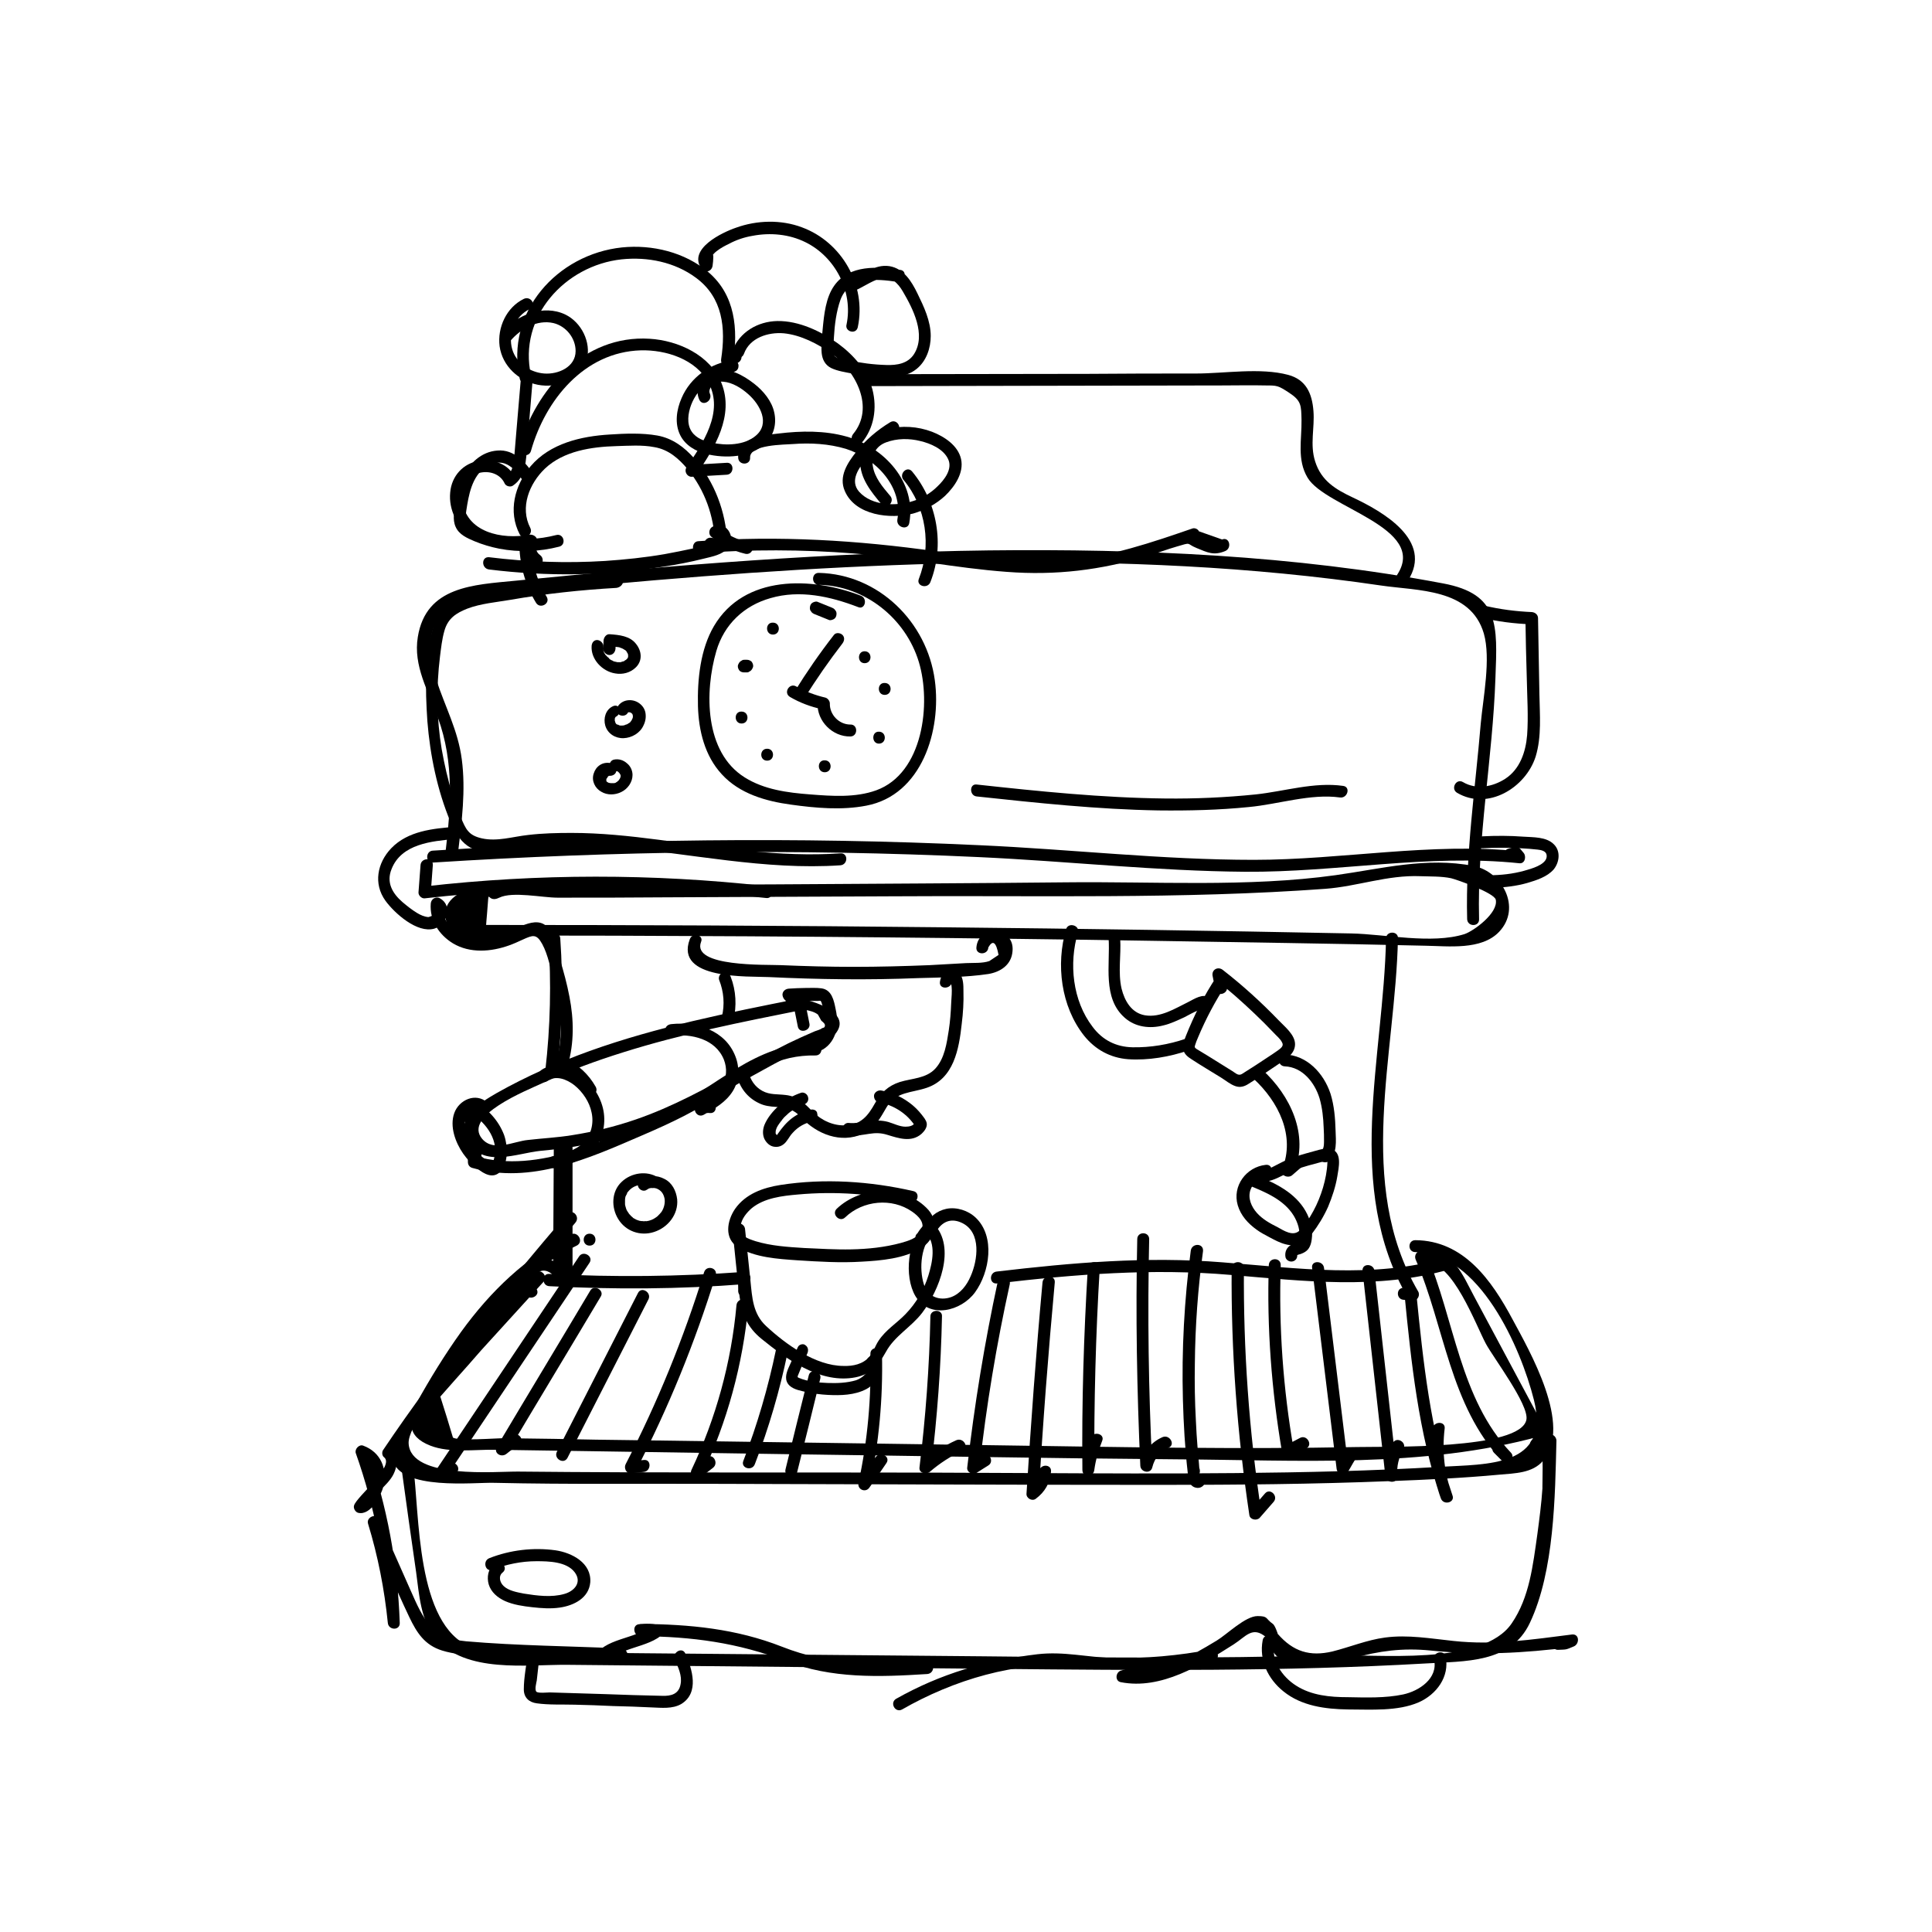 <?xml version="1.0" encoding="utf-8"?>
<!-- Generator: Adobe Illustrator 26.2.1, SVG Export Plug-In . SVG Version: 6.00 Build 0)  -->
<svg version="1.1" id="Layer_1" xmlns="http://www.w3.org/2000/svg" xmlns:xlink="http://www.w3.org/1999/xlink" x="0px" y="0px"
	 viewBox="0 0 56.69 56.69" style="enable-background:new 0 0 56.69 56.69;" xml:space="preserve">
<g>
	<g>
		<g>
			<path d="M23.15,29.39c0.16-0.01,0.31-0.02,0.47-0.02c0.08,0,0.17,0,0.25,0c0.04,0,0.08,0,0.13,0c0.02,0,0.07-0.01,0.08,0
				c0.01,0.01,0.02,0.03,0.03,0.06c0.02,0.07,0.04,0.13,0.05,0.2c0.04,0.15,0.06,0.3,0.05,0.45c-0.02,0.19-0.13,0.4-0.32,0.45
				c-0.11,0.03-0.22,0.01-0.33,0.01c-0.15,0.01-0.27,0.04-0.39,0.14c-0.07,0.06-0.06,0.19,0,0.25c0.07,0.07,0.18,0.06,0.25,0
				c0.06-0.05,0.16-0.04,0.23-0.04c0.11,0,0.23,0,0.34-0.03c0.22-0.06,0.4-0.24,0.49-0.45c0.11-0.25,0.1-0.53,0.04-0.8
				c-0.05-0.25-0.11-0.57-0.42-0.61c-0.15-0.02-0.31-0.01-0.47-0.01c-0.16,0-0.32,0.01-0.49,0.02c-0.1,0.01-0.18,0.08-0.18,0.18
				C22.97,29.3,23.05,29.39,23.15,29.39L23.15,29.39z"/>
		</g>
	</g>
	<g>
		<g>
			<path d="M19.7,30.39c0.59-0.06,1.29,0.09,1.54,0.7c0.1,0.26,0.09,0.54-0.07,0.77c-0.17,0.24-0.45,0.39-0.7,0.53
				c0.06,0.1,0.12,0.2,0.18,0.31c0.06-0.04,0.11-0.05,0.18-0.04c0.23,0.02,0.23-0.33,0-0.35c-0.13-0.01-0.26,0.02-0.36,0.09
				c-0.19,0.13-0.02,0.42,0.18,0.31c0.32-0.18,0.65-0.37,0.85-0.69c0.19-0.3,0.21-0.69,0.08-1.02c-0.29-0.76-1.12-1.03-1.88-0.95
				c-0.1,0.01-0.18,0.07-0.18,0.18C19.53,30.3,19.61,30.4,19.7,30.39L19.7,30.39z"/>
		</g>
	</g>
	<g>
		<g>
			<path d="M16.06,31.72c0.25-0.18,0.57-0.05,0.79,0.12c0.25,0.2,0.45,0.5,0.51,0.81c0.07,0.32-0.02,0.67-0.25,0.89
				c-0.24,0.23-0.59,0.31-0.9,0.39c-0.22,0.06-0.13,0.4,0.09,0.34c0.41-0.11,0.85-0.23,1.14-0.57c0.27-0.33,0.35-0.78,0.25-1.19
				c-0.1-0.4-0.36-0.76-0.69-1c-0.32-0.23-0.78-0.35-1.12-0.11C15.7,31.55,15.88,31.85,16.06,31.72L16.06,31.72z"/>
		</g>
	</g>
	<g>
		<g>
			<path d="M13.85,33.52c-0.09,0.2-0.13,0.36-0.12,0.58c0,0.08,0.05,0.15,0.13,0.17c1.72,0.49,3.42-0.28,4.97-0.95
				c0.84-0.36,1.67-0.75,2.42-1.28c0.85-0.6,1.6-1.09,2.68-1.07c0.23,0,0.23-0.35,0-0.35c-1.76-0.03-2.94,1.31-4.43,2.02
				c-1.65,0.78-3.69,1.82-5.54,1.29c0.04,0.06,0.09,0.11,0.13,0.17c0.02-0.13,0.05-0.27,0.07-0.4
				C14.25,33.49,13.94,33.31,13.85,33.52L13.85,33.52z"/>
		</g>
	</g>
	<g>
		<g>
			<path d="M16.64,35.62c-1.9,2.23-3.77,4.5-5.4,6.93c-0.04,0.06-0.03,0.17,0.03,0.21c0.32,0.26-0.79,1.14-0.88,1.41
				c-0.03,0.09,0.04,0.2,0.12,0.22c0.37,0.09,0.68-0.52,0.74-0.78c0.12-0.52-0.08-1-0.59-1.19c-0.12-0.05-0.26,0.1-0.22,0.22
				c0.57,1.61,0.88,3.27,0.94,4.98c0.12,0,0.24,0,0.35,0c-0.1-1.02-0.3-2.02-0.59-3c-0.11,0.05-0.22,0.09-0.32,0.14
				c0.4,0.9,0.77,1.81,1.19,2.69c0.22,0.46,0.45,0.82,0.96,0.98c0.68,0.21,1.48,0.13,2.18,0.16c1.03,0.05,2.06,0.1,3.09,0.14
				c-0.02-0.12-0.03-0.23-0.05-0.35c-0.06,0.01-0.85,0.17-0.33,0.26c0.08,0.02,0.39-0.16,0.48-0.2c0.31-0.12,0.68-0.2,0.95-0.37
				c0.66-0.41-0.19-0.46-0.55-0.41c-0.2,0.03-0.15,0.35,0.05,0.35c1.51,0.01,2.86,0.19,4.27,0.73c1.34,0.52,2.74,0.47,4.15,0.38
				c0.23-0.02,0.23-0.37,0-0.35c-1.48,0.1-2.87,0.1-4.26-0.45c-1.35-0.53-2.71-0.66-4.16-0.67c0.02,0.12,0.03,0.23,0.05,0.35
				c0.06-0.01,0.85-0.17,0.33-0.26c-0.08-0.02-0.39,0.16-0.48,0.2c-0.31,0.12-0.68,0.2-0.95,0.37c-0.66,0.41,0.19,0.46,0.55,0.41
				c0.21-0.03,0.14-0.34-0.05-0.35c-1.52-0.07-3.05-0.08-4.56-0.21c-1.01-0.09-1.26-0.65-1.63-1.49c-0.31-0.7-0.62-1.4-0.93-2.1
				c-0.08-0.18-0.38-0.05-0.32,0.14c0.29,0.95,0.48,1.92,0.58,2.91c0.02,0.22,0.36,0.23,0.35,0c-0.06-1.74-0.37-3.43-0.95-5.07
				c-0.07,0.07-0.15,0.15-0.22,0.22c0.49,0.18,0.37,1.37,0.04,1.29c0.04,0.07,0.08,0.15,0.12,0.22c0.13-0.36,0.65-0.66,0.83-1.03
				c0.08-0.17,0.09-0.28,0.12-0.46c0.01-0.06-0.08-0.13-0.07-0.18c0.01-0.04,0.24-0.33,0.28-0.38c1.67-2.12,3.25-4.29,5-6.35
				C17.04,35.7,16.79,35.45,16.64,35.62L16.64,35.62z"/>
		</g>
	</g>
	<g>
		<g>
			<path d="M16.25,33.66c-0.01,1.24-0.01,2.48-0.02,3.73c0.11-0.03,0.22-0.06,0.33-0.09c-0.18-0.33-0.62-0.47-0.95-0.27
				c-0.33,0.2-0.4,0.67-0.18,0.97c0.13,0.18,0.44,0.01,0.31-0.18c-0.11-0.15-0.11-0.38,0.06-0.49c0.16-0.11,0.38-0.01,0.47,0.15
				c0.09,0.16,0.33,0.08,0.33-0.09c0.01-1.24,0.01-2.48,0.02-3.73C16.61,33.43,16.26,33.43,16.25,33.66L16.25,33.66z"/>
		</g>
	</g>
	<g>
		<g>
			<path d="M13.37,24.26c-0.66,0.05-1.4,0.12-1.89,0.63c-0.41,0.43-0.53,1.04-0.17,1.54c0.27,0.37,0.93,0.96,1.43,0.82
				c0.39-0.11,0.55-0.68,0.17-0.89c-0.12-0.07-0.26,0.02-0.27,0.15c-0.04,0.49,0.24,0.92,0.65,1.17c0.5,0.3,1.12,0.25,1.65,0.06
				c0.14-0.05,0.27-0.11,0.4-0.17c0.29-0.13,0.4-0.18,0.57,0.13c0.17,0.31,0.25,0.74,0.34,1.09c0.21,0.79,0.3,1.58,0.07,2.38
				c-0.02,0.07,0.01,0.17,0.08,0.2c0.34,0.16,0.59,0.38,0.77,0.7c0.11,0.2,0.42,0.02,0.31-0.18c-0.21-0.37-0.51-0.65-0.9-0.83
				c0.03,0.07,0.05,0.13,0.08,0.2c0.19-0.66,0.18-1.34,0.05-2.01c-0.07-0.37-0.17-0.74-0.28-1.1c-0.09-0.28-0.15-0.65-0.33-0.9
				c-0.35-0.48-1.05,0.1-1.44,0.21c-0.7,0.2-1.74-0.04-1.67-0.95c-0.09,0.05-0.18,0.1-0.27,0.15c0.09,0.12,0.04,0.2-0.15,0.25
				c-0.12-0.01-0.23-0.06-0.33-0.12c-0.15-0.09-0.3-0.21-0.43-0.32c-0.3-0.26-0.48-0.58-0.32-0.97c0.29-0.74,1.18-0.82,1.86-0.88
				C13.59,24.59,13.59,24.24,13.37,24.26L13.37,24.26z"/>
		</g>
	</g>
	<g>
		<g>
			<path d="M18.12,16.87c-1.15,0.06-2.3,0.19-3.43,0.4c-0.71,0.13-1.61,0.18-1.91,0.94c-0.34,0.86-0.3,2.04-0.24,2.95
				c0.08,1,0.29,2.03,0.68,2.96c0.32,0.75,0.73,0.97,1.5,0.84c1.11-0.19,2.21-0.21,3.33-0.11c2.21,0.19,4.39,0.69,6.61,0.54
				c0.23-0.02,0.23-0.37,0-0.35c-1.79,0.12-3.56-0.17-5.34-0.4c-0.85-0.11-1.7-0.2-2.55-0.2c-0.42,0-0.85,0.01-1.27,0.06
				c-0.46,0.05-0.91,0.2-1.36,0.1c-0.4-0.09-0.47-0.27-0.62-0.62c-0.09-0.22-0.17-0.44-0.24-0.66c-0.14-0.44-0.24-0.89-0.32-1.34
				c-0.15-0.89-0.16-1.81-0.05-2.71c0.03-0.24,0.06-0.52,0.13-0.76c0.1-0.36,0.34-0.52,0.67-0.65c0.39-0.15,0.86-0.19,1.27-0.26
				c1.03-0.18,2.07-0.29,3.11-0.35C18.35,17.21,18.35,16.86,18.12,16.87L18.12,16.87z"/>
		</g>
	</g>
	<g>
		<g>
			<path d="M15.28,11.15c-0.04,0.51-0.09,1.02-0.13,1.53c-0.02,0.24-0.04,0.48-0.06,0.72c-0.02,0.2-0.04,0.44-0.22,0.56
				c0.08,0.02,0.16,0.04,0.24,0.06c-0.17-0.4-0.63-0.56-1.04-0.5c-0.48,0.07-0.82,0.45-0.86,0.93c-0.05,0.51,0.21,1.02,0.63,1.32
				c0.52,0.36,1.18,0.39,1.79,0.27c-0.07-0.07-0.15-0.15-0.22-0.22c-0.11,0.3,0.01,0.6,0.26,0.78c0.18,0.13,0.36-0.17,0.18-0.31
				c-0.13-0.09-0.15-0.24-0.1-0.38c0.05-0.14-0.1-0.24-0.22-0.22c-0.79,0.15-1.87-0.06-1.97-1.03c-0.04-0.35,0.13-0.69,0.49-0.78
				c0.3-0.08,0.63,0.02,0.76,0.31c0.04,0.08,0.17,0.11,0.24,0.06c0.39-0.26,0.38-0.75,0.42-1.17c0.05-0.65,0.11-1.3,0.16-1.94
				C15.65,10.92,15.3,10.93,15.28,11.15L15.28,11.15z"/>
		</g>
	</g>
	<g>
		<g>
			<g>
				<path d="M20.5,16.23c1.52-0.11,3.04-0.11,4.55,0.01c1.51,0.12,2.99,0.43,4.49,0.54c1.43,0.11,2.77-0.05,4.14-0.47
					c0.28-0.08,0.56-0.19,0.84-0.27c0.47-0.14,0.27-0.09,0.59,0.04c0.32,0.13,0.5,0.23,0.84,0.09c0.21-0.09,0.12-0.43-0.09-0.34
					c-0.23-0.08-0.45-0.16-0.68-0.24c-0.03-0.07-0.13-0.11-0.2-0.08c-1.19,0.41-2.39,0.82-3.65,0.93c-1.28,0.11-2.57-0.08-3.84-0.26
					c-2.33-0.33-4.65-0.47-7-0.3C20.28,15.89,20.28,16.25,20.5,16.23L20.5,16.23z"/>
			</g>
		</g>
		<g>
			<g>
				<path d="M26.12,12.39c-0.38,0.23-0.72,0.52-0.99,0.86c-0.26,0.33-0.53,0.73-0.34,1.16c0.31,0.72,1.34,0.83,2,0.66
					c0.35-0.1,0.68-0.28,0.94-0.52c0.28-0.27,0.56-0.67,0.47-1.08c-0.09-0.4-0.49-0.66-0.85-0.8c-0.42-0.16-0.89-0.19-1.33-0.08
					c-0.45,0.12-0.77,0.45-0.78,0.94c-0.01,0.5,0.32,0.9,0.63,1.27c0.15,0.17,0.4-0.08,0.25-0.25c-0.22-0.26-0.46-0.54-0.51-0.88
					c-0.05-0.31,0.09-0.58,0.39-0.69c0.32-0.12,0.68-0.12,1-0.04c0.3,0.07,0.68,0.23,0.82,0.53c0.14,0.29-0.11,0.61-0.31,0.8
					c-0.2,0.2-0.45,0.35-0.71,0.43c-0.5,0.16-1.21,0.15-1.59-0.27c-0.29-0.33,0-0.71,0.22-0.98c0.25-0.3,0.54-0.55,0.87-0.75
					C26.5,12.57,26.32,12.27,26.12,12.39L26.12,12.39z"/>
			</g>
		</g>
		<g>
			<g>
				<path d="M26.51,14.08c0.67,0.8,0.83,1.94,0.45,2.91c-0.08,0.21,0.26,0.3,0.34,0.09c0.43-1.09,0.2-2.36-0.54-3.25
					C26.61,13.66,26.37,13.91,26.51,14.08L26.51,14.08z"/>
			</g>
		</g>
		<g>
			<g>
				<path d="M14.35,16.71c1.7,0.21,3.41,0.19,5.1-0.08c0.41-0.06,0.81-0.14,1.21-0.24c0.24-0.06,0.54-0.11,0.71-0.32
					c0.25-0.32-0.09-0.83-0.47-0.61c-0.09,0.05-0.12,0.2-0.04,0.28c0.3,0.25,0.63,0.42,1.01,0.51c0.22,0.05,0.32-0.29,0.09-0.34
					c-0.32-0.07-0.6-0.2-0.85-0.42c-0.01,0.09-0.02,0.19-0.04,0.28c-0.02,0.12-0.09,0.19-0.21,0.2c-0.03,0.01-0.06,0.02-0.09,0.02
					c-0.14,0.04-0.28,0.07-0.42,0.1c-0.28,0.06-0.57,0.12-0.85,0.17c-0.58,0.1-1.16,0.16-1.75,0.2c-1.13,0.07-2.27,0.03-3.4-0.11
					C14.12,16.33,14.12,16.68,14.35,16.71L14.35,16.71z"/>
			</g>
		</g>
		<g>
			<g>
				<g>
					<path d="M14.5,45.89c-0.18,0.14-0.22,0.39-0.16,0.6c0.07,0.23,0.26,0.39,0.48,0.49c0.25,0.11,0.53,0.15,0.8,0.18
						c0.27,0.03,0.54,0.05,0.81,0.01c0.41-0.06,0.85-0.28,0.89-0.74c0.04-0.57-0.54-0.87-1.02-0.94c-0.65-0.09-1.33-0.01-1.94,0.23
						c-0.21,0.08-0.12,0.42,0.09,0.34c0.41-0.16,0.85-0.25,1.29-0.25c0.36,0,0.88,0.01,1.12,0.32c0.23,0.3-0.01,0.56-0.3,0.64
						c-0.38,0.11-0.81,0.05-1.19-0.01c-0.2-0.04-0.44-0.08-0.59-0.22c-0.12-0.11-0.16-0.3-0.03-0.4
						C14.93,45.99,14.68,45.74,14.5,45.89L14.5,45.89z"/>
				</g>
			</g>
			<g>
				<g>
					<path d="M26.47,50.16c1.5-0.86,3.35-1.43,5.09-1.27c1.35,0.12,2.71,0.13,4.06-0.14c-0.03-0.11-0.06-0.23-0.09-0.34
						c-0.89,0.18-1.78,0.34-2.64,0.61c-0.16,0.05-0.18,0.31,0,0.34c1.18,0.23,2.35-0.5,3.31-1.11c0.36-0.23,0.55-0.55,0.95-0.21
						c-0.05-0.05,0.26,0.5,0.22,0.45c0.2,0.25,0.44,0.37,0.75,0.42c0.53,0.09,1.07-0.11,1.56-0.25c0.79-0.22,1.48-0.31,2.29-0.23
						c1.47,0.15,2.7,0.08,4.16-0.1c-0.02-0.12-0.03-0.23-0.05-0.35c-0.12,0.03-0.24,0.06-0.35,0.08c-0.23,0.01-0.23,0.37,0,0.35
						c0.25-0.01,0.21,0,0.45-0.1c0.17-0.07,0.17-0.37-0.05-0.35c-1.19,0.15-2.28,0.32-3.48,0.19c-0.67-0.07-1.34-0.19-2.01-0.1
						c-0.53,0.07-1.03,0.28-1.55,0.41c-0.65,0.15-1.14,0.01-1.6-0.52c0.01,0.01-0.08-0.25-0.14-0.29c-0.23-0.16-0.13-0.23-0.45-0.23
						c-0.36,0-0.9,0.54-1.2,0.72c-0.78,0.47-1.77,1.06-2.73,0.87c0,0.11,0,0.23,0,0.34c0.87-0.27,1.76-0.43,2.64-0.61
						c0.22-0.05,0.13-0.39-0.09-0.34c-0.9,0.18-1.94,0.27-2.86,0.25c-0.77-0.02-1.44-0.2-2.22-0.11c-1.5,0.18-2.84,0.57-4.15,1.31
						C26.1,49.97,26.27,50.27,26.47,50.16L26.47,50.16z"/>
				</g>
			</g>
			<g>
				<g>
					<path d="M37.05,48.13c-0.11,0.59,0.16,1.14,0.61,1.5c0.53,0.43,1.23,0.52,1.89,0.53c0.67,0,1.46,0.06,2.08-0.21
						c0.52-0.23,0.91-0.75,0.79-1.34c-0.05-0.22-0.39-0.13-0.34,0.09c0.12,0.55-0.44,0.92-0.91,1.02c-0.52,0.11-1.09,0.09-1.62,0.08
						c-0.52,0-1.07-0.05-1.52-0.34c-0.41-0.26-0.74-0.74-0.64-1.24C37.43,48,37.09,47.9,37.05,48.13L37.05,48.13z"/>
				</g>
			</g>
			<g>
				<g>
					<path d="M15.49,48.49c-0.04,0.35-0.12,0.73-0.12,1.08c0,0.24,0.15,0.38,0.38,0.41c0.36,0.05,0.74,0.03,1.11,0.04
						c0.38,0.01,0.76,0.02,1.13,0.04c0.38,0.01,0.76,0.02,1.13,0.04c0.29,0.01,0.61,0.05,0.87-0.1c0.54-0.33,0.32-1.03,0.12-1.48
						c-0.09-0.21-0.4-0.03-0.31,0.18c0.1,0.22,0.22,0.47,0.17,0.72c-0.05,0.29-0.28,0.35-0.54,0.34c-0.56-0.01-1.11-0.03-1.67-0.05
						c-0.54-0.02-1.09-0.03-1.63-0.05c-0.07,0-0.33,0.03-0.39-0.02c-0.06-0.06,0-0.27,0.01-0.33c0.03-0.27,0.06-0.53,0.09-0.8
						C15.87,48.26,15.52,48.27,15.49,48.49L15.49,48.49z"/>
				</g>
			</g>
			<g>
				<g>
					<path d="M11.78,43.07c0.14,1.02,0.28,2.04,0.43,3.06c0.09,0.66,0.13,1.41,0.57,1.94c0.87,1.04,2.69,0.77,3.86,0.78
						c4.22,0.04,8.44,0.08,12.66,0.12c4.18,0.04,8.36,0.08,12.54-0.16c1.15-0.07,2.49,0,3.05-1.19c0.72-1.52,0.74-3.72,0.78-5.35
						c0-0.07-0.06-0.16-0.13-0.17c-0.34-0.05-0.32-0.06-0.58,0.15c-0.18,0.14,0.07,0.39,0.25,0.25c0.09-0.07,0.04,1.2,0.05,1.16
						c-0.03,0.46-0.09,0.91-0.15,1.36c-0.13,0.91-0.23,1.85-0.75,2.61c-0.86,1.27-3.96,0.9-5.4,0.94c-3.38,0.1-6.76,0.07-10.13,0.03
						c-3.33-0.03-6.66-0.06-9.99-0.09c-0.89-0.01-1.79-0.02-2.68-0.02c-0.72-0.01-1.65,0.11-2.34-0.16c-1.63-0.65-1.5-3.92-1.7-5.35
						C12.09,42.75,11.75,42.84,11.78,43.07L11.78,43.07z"/>
				</g>
			</g>
			<g>
				<g>
					<path d="M25.31,11.33c3.52-0.01,7.04-0.01,10.56-0.02c0.42,0,0.84-0.01,1.26,0c0.34,0,0.37,0,0.69,0.21
						c0.37,0.24,0.36,0.38,0.37,0.8c0.01,0.58-0.14,1.17,0.18,1.7c0.53,0.88,3.53,1.46,2.63,2.84c-0.12,0.19,0.18,0.37,0.31,0.18
						c0.76-1.18-0.74-2.03-1.61-2.44c-0.51-0.24-0.93-0.49-1.11-1.06c-0.16-0.5-0.01-0.98-0.05-1.48c-0.04-0.52-0.22-0.92-0.74-1.06
						c-0.82-0.22-1.87-0.04-2.71-0.04c-1.05,0-2.1,0-3.15,0.01c-2.21,0-4.41,0.01-6.62,0.01C25.08,10.97,25.08,11.33,25.31,11.33
						L25.31,11.33z"/>
				</g>
			</g>
			<g>
				<g>
					<path d="M26.42,7.92c-0.66-0.1-1.5-0.16-1.94,0.46c-0.25,0.35-0.3,0.85-0.34,1.27c-0.02,0.23-0.05,0.48-0.03,0.71
						c0.02,0.19,0.1,0.35,0.28,0.44c0.19,0.09,0.41,0.12,0.61,0.16c0.23,0.04,0.47,0.07,0.7,0.09c0.4,0.03,0.85,0.05,1.19-0.22
						c0.29-0.23,0.42-0.61,0.42-0.97c0-0.44-0.2-0.86-0.39-1.25c-0.17-0.35-0.4-0.73-0.82-0.8c-0.45-0.07-0.79,0.27-1.2,0.41
						C24.69,8.29,24.78,8.63,25,8.56c0.29-0.1,0.54-0.31,0.84-0.39c0.3-0.08,0.51,0.14,0.65,0.38c0.3,0.51,0.69,1.27,0.33,1.84
						c-0.18,0.28-0.5,0.33-0.81,0.32c-0.38-0.01-0.76-0.06-1.13-0.14c-0.11-0.02-0.33-0.03-0.4-0.14c-0.04-0.06-0.03-0.15-0.02-0.22
						c0-0.11,0-0.22,0.01-0.32c0.02-0.36,0.07-0.75,0.19-1.09c0.25-0.69,1.07-0.62,1.66-0.53C26.55,8.29,26.64,7.95,26.42,7.92
						L26.42,7.92z"/>
				</g>
			</g>
			<g>
				<g>
					<path d="M25.17,9.6c0.26-1.23-0.47-2.5-1.64-2.93c-0.61-0.23-1.32-0.21-1.93,0.01c-0.41,0.14-1.42,0.62-1.02,1.2
						c0.1,0.15,0.31,0.09,0.33-0.09c0.01-0.08,0.02-0.16,0.02-0.24c0.02-0.23-0.33-0.23-0.35,0c-0.01,0.08-0.02,0.16-0.02,0.24
						c0.11-0.03,0.22-0.06,0.33-0.09c-0.15-0.22,0.34-0.47,0.49-0.54c0.22-0.12,0.46-0.2,0.7-0.24c0.52-0.1,1.08-0.05,1.56,0.19
						c0.87,0.43,1.4,1.45,1.2,2.41C24.78,9.73,25.12,9.83,25.17,9.6L25.17,9.6z"/>
				</g>
			</g>
			<g>
				<g>
					<path d="M25.28,13c0.37-0.44,0.46-1.02,0.32-1.57c-0.15-0.56-0.55-1.01-1.01-1.35c-0.5-0.36-1.15-0.67-1.78-0.66
						c-0.57,0.01-1.11,0.32-1.32,0.87c-0.08,0.21,0.26,0.31,0.34,0.09c0.17-0.47,0.71-0.64,1.17-0.6c0.5,0.05,1,0.31,1.41,0.6
						c0.7,0.51,1.27,1.58,0.62,2.36C24.89,12.93,25.14,13.18,25.28,13L25.28,13z"/>
				</g>
			</g>
			<g>
				<g>
					<path d="M26.68,15.35c0.22-1.2-0.74-2.23-1.84-2.54c-0.64-0.18-1.33-0.17-1.99-0.09c-0.43,0.05-1.22,0.11-1.19,0.71
						c0.01,0.23,0.36,0.23,0.35,0c-0.02-0.39,1.01-0.38,1.25-0.4c0.52-0.04,1.06-0.01,1.56,0.14c0.86,0.27,1.69,1.11,1.51,2.08
						C26.3,15.48,26.64,15.57,26.68,15.35L26.68,15.35z"/>
				</g>
			</g>
			<g>
				<g>
					<path d="M19.31,34.55c-0.33-0.21-0.79-0.14-1.07,0.13c-0.3,0.28-0.31,0.75-0.1,1.09c0.22,0.36,0.65,0.51,1.05,0.38
						c0.41-0.13,0.72-0.52,0.68-0.96c-0.03-0.25-0.15-0.49-0.38-0.6c-0.21-0.11-0.49-0.12-0.69,0.02c-0.08,0.05-0.11,0.16-0.06,0.24
						c0.05,0.08,0.16,0.12,0.24,0.06c0.02-0.01,0.03-0.02,0.05-0.03c0.04-0.02-0.02,0,0.02-0.01c0.02,0,0.03-0.01,0.05-0.01
						c0.05-0.01-0.03,0,0.02,0c0.02,0,0.04,0,0.05,0c0.05,0-0.02-0.01,0.03,0c0.02,0,0.04,0.01,0.05,0.01
						c0.01,0,0.02,0.01,0.03,0.01c-0.01-0.01-0.01-0.01,0,0c0.13,0.06,0.19,0.15,0.22,0.29c0.02,0.12-0.01,0.27-0.09,0.39
						c-0.03,0.04-0.07,0.08-0.12,0.13c-0.01,0.01-0.04,0.03-0.07,0.05c-0.02,0.01-0.03,0.02-0.05,0.03c-0.01,0-0.06,0.03-0.04,0.02
						c-0.03,0.01-0.06,0.02-0.09,0.03c-0.02,0-0.04,0.01-0.05,0.01c0,0-0.06,0.01-0.03,0c-0.04,0-0.07,0.01-0.11,0
						c-0.02,0-0.04,0-0.05,0c0.03,0-0.04-0.01-0.04-0.01c-0.07-0.02-0.09-0.03-0.16-0.07c-0.02-0.01-0.03-0.02-0.04-0.03
						c0.03,0.02-0.02-0.02-0.02-0.02c-0.01-0.01-0.03-0.02-0.04-0.04c0,0-0.05-0.05-0.03-0.03c-0.02-0.02-0.03-0.05-0.05-0.07
						c-0.01-0.02-0.02-0.03-0.03-0.05c0,0-0.02-0.05-0.01-0.02c-0.01-0.03-0.02-0.07-0.03-0.1c0-0.02-0.01-0.03-0.01-0.05
						c0-0.02,0-0.02,0-0.01c0-0.01,0-0.02,0-0.04c0-0.03,0-0.06,0-0.09c0,0,0.01-0.06,0-0.02c0-0.02,0.01-0.03,0.01-0.05
						c0-0.02,0.01-0.03,0.02-0.05c0.01-0.05-0.01,0.02,0.01-0.02c0.01-0.02,0.02-0.03,0.02-0.05c0-0.01,0.04-0.06,0.02-0.03
						c0.09-0.12,0.2-0.18,0.34-0.21c0.01,0,0.02,0,0.03-0.01c-0.04,0.01,0.03,0,0.04,0c0.02,0,0.03,0,0.05,0
						c0.01,0,0.07,0.01,0.04,0c0.09,0.01,0.13,0.03,0.2,0.07c0.08,0.05,0.2,0.02,0.24-0.06C19.42,34.71,19.39,34.61,19.31,34.55
						L19.31,34.55z"/>
				</g>
			</g>
			<g>
				<g>
					<path d="M16.45,33.68c0,1.26,0,2.52,0,3.79c0,0.23,0.35,0.23,0.35,0c0-1.26,0-2.52,0-3.79C16.8,33.46,16.45,33.46,16.45,33.68
						L16.45,33.68z"/>
				</g>
			</g>
			<g>
				<g>
					<path d="M16.09,27.54c0.09,1.29,0.06,2.59-0.09,3.88c-0.03,0.23,0.33,0.22,0.35,0c0.15-1.29,0.18-2.58,0.09-3.88
						C16.43,27.32,16.08,27.32,16.09,27.54L16.09,27.54z"/>
				</g>
			</g>
			<g>
				<g>
					<path d="M40.67,27.54c-0.07,3.5-1.24,7.3,0.64,10.54c0.05-0.09,0.1-0.18,0.15-0.27c-0.09-0.01-0.18-0.01-0.27-0.02
						c-0.23-0.01-0.23,0.34,0,0.35c0.09,0.01,0.18,0.01,0.27,0.02c0.14,0.01,0.22-0.16,0.15-0.27c-1.84-3.17-0.66-6.94-0.59-10.36
						C41.03,27.31,40.67,27.31,40.67,27.54L40.67,27.54z"/>
				</g>
			</g>
			<g>
				<g>
					<path d="M16.75,36.22c-1.32,0.67-2.35,1.66-3.22,2.86c-0.48,0.67-0.91,1.37-1.31,2.09c-0.24,0.43-0.83,1.13-0.7,1.66
						c0.23,0.92,2.4,0.66,2.99,0.68c2.18,0.05,4.37,0.02,6.55,0.03c4.34,0.01,8.68,0.03,13.01,0.03c2.24,0,4.47-0.02,6.71-0.11
						c1.07-0.04,2.15-0.09,3.22-0.19c0.44-0.04,0.97-0.04,1.28-0.41c0.87-1.03-0.4-3.22-0.9-4.15c-0.61-1.14-1.43-2.31-2.85-2.32
						c-0.23,0-0.23,0.35,0,0.35c1.87,0.02,3.09,2.79,3.48,4.34c0.49,1.97-1.39,1.88-2.74,1.96c-0.99,0.06-1.98,0.1-2.98,0.13
						c-4.03,0.11-8.07,0.05-12.11,0.04c-3.99-0.01-7.98,0.01-11.96-0.03c-0.64-0.01-3.18,0.24-3.23-0.83
						c-0.02-0.47,0.88-1.59,1.12-1.98c0.97-1.58,2.14-2.99,3.83-3.83C17.13,36.42,16.95,36.12,16.75,36.22L16.75,36.22z"/>
				</g>
			</g>
			<g>
				<g>
					<path d="M17.3,36.55c0.23,0,0.23-0.35,0-0.35C17.07,36.2,17.07,36.55,17.3,36.55L17.3,36.55z"/>
				</g>
			</g>
			<g>
				<g>
					<path d="M15.67,13.93c-0.25-0.36-0.58-0.75-1.07-0.71c-0.48,0.03-0.85,0.39-1.03,0.81c-0.1,0.23-0.16,0.48-0.2,0.73
						c-0.04,0.23-0.1,0.48,0,0.7c0.1,0.23,0.34,0.33,0.55,0.42c0.24,0.1,0.48,0.17,0.73,0.22c0.58,0.11,1.18,0.09,1.76-0.06
						c0.22-0.06,0.13-0.4-0.09-0.34c-0.51,0.13-1.05,0.16-1.57,0.06c-0.26-0.05-0.52-0.12-0.76-0.23c-0.1-0.04-0.23-0.09-0.29-0.18
						c-0.06-0.1-0.03-0.24-0.02-0.35c0.07-0.46,0.16-1.03,0.59-1.31c0.19-0.12,0.41-0.16,0.61-0.06c0.2,0.1,0.34,0.3,0.47,0.48
						C15.5,14.3,15.8,14.12,15.67,13.93L15.67,13.93z"/>
				</g>
			</g>
			<g>
				<g>
					<path d="M15.37,8.77c-0.51,0.25-0.78,0.84-0.71,1.39c0.08,0.58,0.56,1.02,1.12,1.13c0.56,0.11,1.28-0.13,1.44-0.74
						c0.13-0.51-0.16-1.09-0.63-1.32c-0.65-0.31-1.43,0.01-1.87,0.53c-0.06,0.07-0.07,0.18,0,0.25c0.06,0.06,0.19,0.07,0.25,0
						c0.3-0.36,0.79-0.64,1.27-0.53c0.37,0.09,0.65,0.44,0.65,0.82c0,0.47-0.51,0.69-0.92,0.66c-0.41-0.03-0.82-0.3-0.94-0.71
						c-0.13-0.45,0.08-0.97,0.51-1.18C15.76,8.97,15.58,8.67,15.37,8.77L15.37,8.77z"/>
				</g>
			</g>
			<g>
				<g>
					<path d="M15.58,11.01c-0.38-1.71,1-3.22,2.66-3.4c0.76-0.08,1.56,0.08,2.18,0.54c0.79,0.58,0.88,1.48,0.74,2.39
						c-0.02,0.12,0.08,0.28,0.22,0.22c0.09-0.04,0.17-0.07,0.26-0.11c0.21-0.09,0.12-0.43-0.09-0.34c-0.09,0.04-0.17,0.07-0.26,0.11
						c0.07,0.07,0.15,0.15,0.22,0.22c0.15-0.98,0.07-1.98-0.73-2.66c-0.69-0.58-1.64-0.81-2.53-0.72c-1.9,0.2-3.43,1.9-3,3.85
						C15.29,11.32,15.63,11.23,15.58,11.01L15.58,11.01z"/>
				</g>
			</g>
			<g>
				<g>
					<path d="M21.51,10.57c-0.66,0.08-1.25,0.5-1.51,1.11c-0.15,0.34-0.21,0.75-0.04,1.09c0.15,0.3,0.45,0.47,0.76,0.55
						c0.56,0.14,1.32,0.11,1.75-0.32c0.24-0.23,0.32-0.57,0.25-0.89c-0.07-0.34-0.32-0.64-0.59-0.85c-0.32-0.25-0.76-0.5-1.18-0.38
						c-0.36,0.1-0.59,0.5-0.43,0.85c0.1,0.21,0.4,0.03,0.31-0.18c-0.04-0.08,0.01-0.18,0.07-0.24c0.08-0.09,0.2-0.12,0.32-0.11
						c0.27,0.02,0.54,0.19,0.74,0.37c0.34,0.3,0.65,0.86,0.21,1.22c-0.33,0.28-0.88,0.29-1.28,0.2c-0.22-0.04-0.46-0.13-0.59-0.32
						c-0.16-0.23-0.11-0.55-0.02-0.79c0.19-0.5,0.68-0.9,1.21-0.96c0.1-0.01,0.18-0.07,0.18-0.18
						C21.68,10.66,21.6,10.56,21.51,10.57L21.51,10.57z"/>
				</g>
			</g>
			<g>
				<g>
					<path d="M15.58,13.23c0.42-1.49,1.56-2.9,3.22-2.95c0.74-0.02,1.62,0.26,1.99,0.95c0.46,0.86-0.17,1.79-0.65,2.49
						c-0.07,0.11,0.02,0.27,0.15,0.27c0.34-0.02,0.69-0.04,1.03-0.06c0.23-0.01,0.23-0.37,0-0.35c-0.34,0.02-0.69,0.04-1.03,0.06
						c0.05,0.09,0.1,0.18,0.15,0.27c0.53-0.76,1.11-1.72,0.73-2.67c-0.33-0.82-1.27-1.25-2.11-1.3c-1.93-0.12-3.34,1.48-3.83,3.2
						C15.18,13.36,15.52,13.45,15.58,13.23L15.58,13.23z"/>
				</g>
			</g>
			<g>
				<g>
					<path d="M15.24,15.89c-0.01,0.63,0.16,1.26,0.49,1.8c0.12,0.19,0.43,0.02,0.31-0.18c-0.3-0.49-0.45-1.05-0.44-1.62
						C15.59,15.66,15.24,15.66,15.24,15.89L15.24,15.89z"/>
				</g>
			</g>
			<g>
				<g>
					<path d="M15.56,15.49c-0.31-0.6-0.03-1.3,0.43-1.74c0.55-0.52,1.37-0.64,2.1-0.66c0.36-0.01,0.75-0.04,1.11,0.03
						c0.42,0.07,0.72,0.34,0.98,0.65c0.5,0.61,0.77,1.37,0.8,2.16c0.04-0.06,0.09-0.11,0.13-0.17c-0.07,0.03-0.15,0.04-0.23,0.02
						c-0.22-0.04-0.32,0.31-0.09,0.34c0.15,0.02,0.27,0.02,0.42-0.02c0.07-0.02,0.13-0.09,0.13-0.17c-0.04-0.91-0.37-1.79-0.97-2.48
						c-0.29-0.33-0.64-0.59-1.08-0.67c-0.45-0.08-0.95-0.06-1.4-0.03c-0.84,0.05-1.75,0.26-2.32,0.93c-0.47,0.56-0.67,1.33-0.32,2
						C15.36,15.87,15.66,15.69,15.56,15.49L15.56,15.49z"/>
				</g>
			</g>
			<g>
				<g>
					<path d="M41.54,36.96c0.85,1.96,1,4.29,2.54,5.91c0.08-0.08,0.17-0.17,0.25-0.25c-0.08-0.08-0.16-0.16-0.24-0.24
						c-0.16-0.16-0.41,0.09-0.25,0.25c0.08,0.08,0.16,0.16,0.24,0.24c0.16,0.16,0.41-0.09,0.25-0.25c-1.5-1.58-1.65-3.91-2.48-5.84
						C41.76,36.57,41.45,36.75,41.54,36.96L41.54,36.96z"/>
				</g>
			</g>
			<g>
				<g>
					<path d="M41.21,37.96c0.2,2.03,0.41,4.07,1.07,6.01c0.11-0.03,0.23-0.06,0.34-0.09c-0.24-0.63-0.31-1.29-0.23-1.96
						c0.03-0.23-0.33-0.22-0.35,0c-0.08,0.7,0,1.39,0.24,2.05c0.08,0.21,0.42,0.12,0.34-0.09c-0.65-1.91-0.86-3.92-1.06-5.92
						C41.54,37.73,41.19,37.73,41.21,37.96L41.21,37.96z"/>
				</g>
			</g>
			<g>
				<g>
					<path d="M39.98,37.29c0.22,2.01,0.45,4.01,0.67,6.02c0.02,0.22,0.37,0.23,0.35,0c-0.02-0.29,0.04-0.54,0.18-0.79
						c0.11-0.2-0.2-0.38-0.31-0.18c-0.17,0.31-0.24,0.63-0.22,0.97c0.12,0,0.24,0,0.35,0c-0.22-2.01-0.45-4.01-0.67-6.02
						C40.31,37.07,39.96,37.06,39.98,37.29L39.98,37.29z"/>
				</g>
			</g>
			<g>
				<g>
					<path d="M38.5,37.2c0.24,1.97,0.48,3.93,0.72,5.9c0.02,0.16,0.23,0.25,0.33,0.09c0.07-0.11,0.13-0.23,0.2-0.34
						c0.12-0.2-0.19-0.38-0.31-0.18c-0.07,0.11-0.13,0.23-0.2,0.34c0.11,0.03,0.22,0.06,0.33,0.09c-0.24-1.97-0.48-3.93-0.72-5.9
						C38.82,36.98,38.47,36.98,38.5,37.2L38.5,37.2z"/>
				</g>
			</g>
			<g>
				<g>
					<path d="M37.23,37.12c-0.06,1.84,0.08,3.68,0.39,5.5c0.02,0.12,0.17,0.15,0.26,0.11c0.15-0.08,0.3-0.16,0.45-0.23
						c0.2-0.1,0.02-0.41-0.18-0.31c-0.15,0.08-0.3,0.16-0.45,0.23c0.09,0.04,0.17,0.07,0.26,0.11c-0.31-1.78-0.44-3.59-0.38-5.4
						C37.59,36.89,37.24,36.89,37.23,37.12L37.23,37.12z"/>
				</g>
			</g>
			<g>
				<g>
					<path d="M36.14,37.2c-0.02,2.43,0.16,4.86,0.52,7.26c0.02,0.13,0.21,0.17,0.3,0.08c0.14-0.16,0.28-0.32,0.41-0.47
						c0.15-0.17-0.1-0.42-0.25-0.25c-0.14,0.16-0.28,0.32-0.41,0.47c0.1,0.03,0.2,0.05,0.3,0.08C36.65,42,36.48,39.6,36.5,37.2
						C36.5,36.98,36.15,36.98,36.14,37.2L36.14,37.2z"/>
				</g>
			</g>
			<g>
				<g>
					<path d="M34.94,36.7c-0.19,1.45-0.27,2.91-0.23,4.38c0.02,0.71,0.06,1.42,0.14,2.12c0.02,0.17,0.03,0.4,0.23,0.45
						c0.14,0.04,0.27-0.05,0.29-0.19c0.04-0.22-0.3-0.32-0.34-0.09c0.16-0.06,0.21-0.16,0.16-0.3c0-0.04-0.01-0.09-0.01-0.13
						c-0.01-0.15-0.03-0.31-0.04-0.46c-0.02-0.27-0.04-0.53-0.05-0.8c-0.03-0.55-0.04-1.11-0.03-1.66c0.01-1.11,0.09-2.21,0.24-3.31
						C35.32,36.47,34.97,36.47,34.94,36.7L34.94,36.7z"/>
				</g>
			</g>
			<g>
				<g>
					<path d="M33.37,36.36c-0.05,2.22-0.01,4.43,0.09,6.65c0.01,0.19,0.3,0.25,0.35,0.05c0.07-0.28,0.22-0.46,0.48-0.58
						c0.21-0.09,0.03-0.4-0.18-0.31c-0.34,0.15-0.56,0.43-0.65,0.79c0.12,0.02,0.23,0.03,0.35,0.05c-0.11-2.21-0.14-4.43-0.09-6.65
						C33.72,36.13,33.37,36.13,33.37,36.36L33.37,36.36z"/>
				</g>
			</g>
			<g>
				<g>
					<path d="M31.92,37.2c-0.12,1.98-0.18,3.95-0.16,5.93c0,0.24,0.33,0.22,0.35,0c0.04-0.29,0.12-0.57,0.23-0.85
						c0.09-0.21-0.26-0.3-0.34-0.09c-0.12,0.3-0.2,0.61-0.24,0.94c0.12,0,0.24,0,0.35,0c-0.01-1.98,0.04-3.96,0.16-5.93
						C32.29,36.98,31.94,36.98,31.92,37.2L31.92,37.2z"/>
				</g>
			</g>
			<g>
				<g>
					<path d="M30.59,37.63c-0.19,2.07-0.34,4.13-0.47,6.2c-0.01,0.13,0.16,0.23,0.27,0.15c0.27-0.2,0.42-0.46,0.45-0.8
						c0.02-0.23-0.33-0.23-0.35,0c-0.02,0.2-0.11,0.38-0.28,0.5c0.09,0.05,0.18,0.1,0.27,0.15c0.12-2.07,0.28-4.14,0.47-6.2
						C30.97,37.4,30.61,37.4,30.59,37.63L30.59,37.63z"/>
				</g>
			</g>
			<g>
				<g>
					<path d="M29.28,37.59c-0.39,1.81-0.69,3.64-0.9,5.48c-0.01,0.13,0.16,0.22,0.27,0.15c0.12-0.07,0.23-0.15,0.35-0.22
						c0.19-0.12,0.01-0.43-0.18-0.31c-0.12,0.07-0.23,0.15-0.35,0.22c0.09,0.05,0.18,0.1,0.27,0.15c0.2-1.81,0.5-3.61,0.89-5.38
						C29.67,37.46,29.33,37.36,29.28,37.59L29.28,37.59z"/>
				</g>
			</g>
			<g>
				<g>
					<path d="M27.3,38.63c-0.03,1.48-0.14,2.96-0.32,4.43c-0.02,0.17,0.2,0.21,0.3,0.13c0.29-0.25,0.61-0.46,0.96-0.62
						c0.21-0.1,0.03-0.4-0.18-0.31c-0.38,0.17-0.72,0.4-1.04,0.67c0.1,0.04,0.2,0.08,0.3,0.13c0.18-1.47,0.29-2.95,0.32-4.43
						C27.66,38.41,27.3,38.41,27.3,38.63L27.3,38.63z"/>
				</g>
			</g>
			<g>
				<g>
					<path d="M25.54,39.73c0.03,1.27-0.08,2.54-0.35,3.78c-0.04,0.2,0.21,0.3,0.32,0.14c0.17-0.24,0.34-0.48,0.5-0.72
						c0.13-0.19-0.18-0.36-0.31-0.18c-0.17,0.24-0.34,0.48-0.5,0.72c0.11,0.05,0.22,0.09,0.32,0.14c0.27-1.27,0.39-2.57,0.36-3.87
						C25.89,39.5,25.53,39.5,25.54,39.73L25.54,39.73z"/>
				</g>
			</g>
			<g>
				<g>
					<path d="M23.73,40.36c-0.23,0.92-0.46,1.84-0.68,2.75c-0.06,0.22,0.29,0.32,0.34,0.09c0.23-0.92,0.46-1.84,0.68-2.75
						C24.12,40.24,23.78,40.14,23.73,40.36L23.73,40.36z"/>
				</g>
			</g>
			<g>
				<g>
					<path d="M22.77,39.6c-0.23,1.11-0.55,2.21-0.96,3.27c-0.08,0.21,0.26,0.31,0.34,0.09c0.41-1.06,0.73-2.16,0.96-3.27
						C23.15,39.47,22.81,39.37,22.77,39.6L22.77,39.6z"/>
				</g>
			</g>
			<g>
				<g>
					<path d="M21.61,38.3c-0.15,1.67-0.6,3.31-1.32,4.83c-0.07,0.14,0.09,0.36,0.24,0.24c0.13-0.1,0.26-0.2,0.39-0.3
						c0.18-0.14,0-0.44-0.18-0.31c-0.13,0.1-0.26,0.2-0.39,0.3c0.08,0.08,0.16,0.16,0.24,0.24c0.75-1.58,1.21-3.27,1.37-5.01
						C21.98,38.07,21.63,38.07,21.61,38.3L21.61,38.3z"/>
				</g>
			</g>
			<g>
				<g>
					<path d="M20.66,37.33c-0.6,1.94-1.37,3.83-2.3,5.63c-0.06,0.11,0.01,0.28,0.15,0.27c0.13-0.01,0.25-0.03,0.38-0.04
						c0.22-0.02,0.23-0.38,0-0.35c-0.13,0.01-0.25,0.03-0.38,0.04c0.05,0.09,0.1,0.18,0.15,0.27c0.95-1.83,1.73-3.75,2.34-5.72
						C21.07,37.2,20.73,37.11,20.66,37.33L20.66,37.33z"/>
				</g>
			</g>
			<g>
				<g>
					<path d="M18.72,37.94c-0.79,1.55-1.59,3.11-2.38,4.66c-0.1,0.2,0.2,0.38,0.31,0.18c0.79-1.55,1.59-3.11,2.38-4.66
						C19.12,37.92,18.82,37.74,18.72,37.94L18.72,37.94z"/>
				</g>
			</g>
			<g>
				<g>
					<path d="M17.32,37.87c-0.91,1.53-1.83,3.05-2.74,4.58c-0.11,0.19,0.13,0.33,0.28,0.21c0.13-0.1,0.25-0.2,0.38-0.29
						c0.18-0.14-0.07-0.39-0.25-0.25c-0.13,0.1-0.25,0.2-0.38,0.29c0.09,0.07,0.19,0.14,0.28,0.21c0.91-1.53,1.83-3.05,2.74-4.58
						C17.74,37.86,17.43,37.68,17.32,37.87L17.32,37.87z"/>
				</g>
			</g>
			<g>
				<g>
					<path d="M16.99,36.87c-1.42,2.12-2.83,4.23-4.25,6.35c-0.09,0.13,0.06,0.3,0.2,0.26c0.18-0.05,0.32-0.13,0.45-0.26
						c0.17-0.16-0.08-0.41-0.25-0.25c-0.1,0.09-0.17,0.13-0.29,0.17c0.07,0.09,0.13,0.17,0.2,0.26c1.42-2.12,2.83-4.23,4.25-6.35
						C17.42,36.86,17.11,36.68,16.99,36.87L16.99,36.87z"/>
				</g>
			</g>
			<g>
				<g>
					<path d="M15.69,37.36c-1.1,1.18-2.48,2.39-3.36,3.74c-0.36,0.56-0.42,1.04,0.3,1.32c0.57,0.22,1.3,0.11,1.88,0.12
						c0.91,0.01,1.81,0.03,2.72,0.04c1.98,0.03,3.95,0.06,5.93,0.09c3.78,0.05,7.56,0.12,11.35,0.15c3.54,0.02,7.24,0.27,10.69-0.68
						c0.11-0.03,0.16-0.16,0.11-0.26c-0.68-1.28-1.37-2.55-2.05-3.83c-0.34-0.63-0.61-1.37-1.41-1.36c-0.23,0-0.23,0.36,0,0.35
						c0.78-0.01,1.45,1.83,1.75,2.39c0.22,0.41,1.26,1.78,1.19,2.22c-0.15,0.9-4.13,0.79-4.98,0.81c-3.49,0.07-6.98,0-10.47-0.05
						c-3.54-0.05-7.08-0.1-10.62-0.15c-0.82-0.01-1.65-0.02-2.47-0.04c-0.49-0.01-0.99-0.01-1.48-0.02c-0.18,0-1.35,0.09-1.48-0.02
						c-0.12-0.4-0.24-0.8-0.37-1.2c0.15-0.17,0.3-0.34,0.45-0.51c0.25-0.28,0.5-0.56,0.75-0.85c0.61-0.67,1.22-1.34,1.83-2.01
						C16.1,37.44,15.85,37.19,15.69,37.36L15.69,37.36z"/>
				</g>
			</g>
			<g>
				<g>
					<path d="M29.25,37.66c2.3-0.27,4.56-0.45,6.87-0.25c2.14,0.18,4.3,0.44,6.4-0.16c0.22-0.06,0.13-0.4-0.09-0.34
						c-2.15,0.62-4.36,0.3-6.56,0.13c-2.23-0.18-4.41,0.01-6.62,0.27C29.02,37.33,29.02,37.68,29.25,37.66L29.25,37.66z"/>
				</g>
			</g>
			<g>
				<g>
					<path d="M16.12,37.74c1.91,0.1,3.82,0.09,5.73-0.06c-0.06-0.06-0.12-0.12-0.18-0.18c0,0.12-0.01,0.25-0.01,0.37
						c-0.01,0.23,0.35,0.23,0.35,0c0-0.12,0.01-0.25,0.01-0.37c0-0.09-0.08-0.18-0.18-0.18c-1.91,0.14-3.82,0.16-5.73,0.06
						C15.89,37.37,15.89,37.73,16.12,37.74L16.12,37.74z"/>
				</g>
			</g>
			<g>
				<g>
					<path d="M43.45,18.12c0.49,0.12,0.99,0.18,1.49,0.2c-0.06-0.06-0.12-0.12-0.18-0.18c0.01,0.59,0.02,1.18,0.04,1.76
						c0.01,0.55,0.05,1.12,0.01,1.67c-0.04,0.49-0.21,1-0.64,1.28c-0.37,0.24-0.85,0.33-1.24,0.1c-0.2-0.12-0.37,0.19-0.18,0.31
						c0.91,0.54,2.02-0.15,2.31-1.06c0.18-0.59,0.12-1.23,0.11-1.84c-0.01-0.74-0.03-1.48-0.04-2.22c0-0.1-0.08-0.17-0.18-0.18
						c-0.47-0.02-0.94-0.08-1.4-0.19C43.32,17.72,43.23,18.06,43.45,18.12L43.45,18.12z"/>
				</g>
			</g>
			<g>
				<g>
					<path d="M13.44,25.02c0.11-0.91,0.23-1.83,0.11-2.74c-0.11-0.85-0.49-1.54-0.75-2.34c-0.31-0.96-0.29-1.98,0.88-2.37
						c0.44-0.15,1-0.13,1.45-0.17c0.89-0.09,1.78-0.17,2.67-0.25c3.73-0.34,7.47-0.59,11.22-0.64c3.84-0.05,7.7,0.11,11.5,0.67
						c1.08,0.16,2.63,0.08,3.02,1.41c0.21,0.74-0.02,1.88-0.09,2.63c-0.16,1.92-0.45,3.82-0.4,5.75c0.01,0.23,0.36,0.23,0.35,0
						c-0.06-2.38,0.4-4.71,0.48-7.08c0.06-1.55,0.12-2.46-1.53-2.77c-4.38-0.83-8.89-1.02-13.34-0.97
						c-4.64,0.06-9.27,0.43-13.89,0.89c-1.22,0.12-2.62,0.16-2.86,1.65c-0.14,0.85,0.31,1.59,0.59,2.37
						c0.48,1.32,0.38,2.61,0.22,3.97C13.06,25.24,13.42,25.24,13.44,25.02L13.44,25.02z"/>
				</g>
			</g>
			<g>
				<g>
					<path d="M28.66,23.37c1.77,0.19,3.55,0.38,5.33,0.41c0.89,0.01,1.77-0.01,2.66-0.1c0.86-0.08,1.81-0.4,2.67-0.28
						c0.22,0.03,0.32-0.31,0.09-0.34c-0.85-0.12-1.72,0.16-2.56,0.25c-0.88,0.09-1.77,0.13-2.66,0.12c-1.85-0.02-3.7-0.21-5.53-0.41
						C28.44,22.99,28.44,23.35,28.66,23.37L28.66,23.37z"/>
				</g>
			</g>
			<g>
				<g>
					<path d="M17.91,22.39c-0.11-0.02-0.22,0-0.31,0.06c-0.09,0.06-0.15,0.15-0.18,0.25c-0.07,0.21,0.04,0.43,0.22,0.53
						c0.18,0.11,0.41,0.1,0.59,0.01c0.19-0.09,0.33-0.29,0.33-0.5c0-0.13-0.06-0.26-0.16-0.34c-0.11-0.1-0.25-0.14-0.39-0.11
						c-0.09,0.02-0.15,0.13-0.12,0.22c0.03,0.1,0.12,0.14,0.22,0.12c0.03-0.01-0.01,0-0.01,0c0,0,0.02,0,0.03,0
						c0.02,0-0.04-0.01-0.02,0c0.01,0,0.01,0,0.02,0.01c0.01,0,0.03,0.01,0,0c-0.03-0.01,0,0,0.01,0.01c0.01,0,0.01,0.01,0.02,0.01
						c0.03,0.02-0.02-0.02-0.01,0c0,0,0.04,0.04,0.04,0.04c0,0-0.02-0.04-0.01-0.01c0,0.01,0.01,0.01,0.01,0.02
						c0,0,0.01,0.02,0.01,0.02c0,0-0.01-0.04,0-0.01c0,0.01,0,0.01,0.01,0.02c0,0.01,0,0.01,0,0.02c0,0.01,0,0.01,0-0.02
						c0,0.01,0,0.04,0,0.04c0,0.03,0-0.01,0-0.01c0,0.01,0,0.01,0,0.02c0,0.01-0.02,0.04-0.01,0.04c0-0.01,0.02-0.04,0-0.01
						c0,0.01-0.01,0.02-0.01,0.02c0,0.01-0.01,0.01-0.01,0.02c-0.02,0.03,0-0.01,0.01-0.01c0,0-0.03,0.03-0.03,0.04
						c-0.01,0.01-0.02,0.02-0.03,0.03c-0.02,0.02,0.04-0.02,0,0c-0.01,0-0.02,0.01-0.02,0.02c-0.01,0.01-0.03,0.01-0.04,0.02
						c-0.02,0.01,0.04-0.01,0.01,0c-0.01,0-0.01,0.01-0.02,0.01c-0.01,0-0.03,0.01-0.04,0.01c-0.01,0-0.02,0-0.02,0
						c0.03,0,0.04,0,0.02,0c-0.01,0-0.01,0-0.02,0c-0.03,0-0.06,0-0.08,0c0.03,0,0.03,0.01,0.02,0c-0.01,0-0.01,0-0.02,0
						c-0.02,0-0.03-0.01-0.05-0.01c-0.03-0.01,0.01,0,0.01,0.01c0,0-0.01-0.01-0.02-0.01c-0.01-0.01-0.03-0.02-0.04-0.02
						c-0.03-0.02,0.02,0.02,0,0c0,0-0.01-0.01-0.01-0.01c0,0-0.03-0.03-0.01-0.01c0.02,0.02-0.01-0.01-0.01-0.02
						c0-0.01-0.01-0.03,0,0c0.01,0.03,0,0,0-0.01c0-0.01,0-0.01,0-0.02c0-0.02,0.01-0.02,0,0.02c0-0.01,0-0.04,0-0.05
						c0,0-0.01,0.05,0,0.02c0-0.01,0-0.02,0.01-0.02c0-0.01,0-0.01,0.01-0.02c0.01-0.04-0.01,0.02,0,0.01
						c0.01-0.01,0.01-0.03,0.02-0.04c0,0,0.01-0.01,0.01-0.02c-0.02,0.04-0.02,0.02,0,0.01c0,0,0.01-0.01,0.01-0.01
						c0.02-0.02-0.03,0.02-0.01,0c0.01,0,0.01-0.01,0.02-0.01c0.02-0.01,0.02,0-0.01,0c0.01,0,0.06-0.01,0.02-0.01c-0.03,0,0,0,0,0
						c0.03,0-0.04-0.01-0.01,0c0.09,0.02,0.2-0.03,0.22-0.12C18.06,22.52,18.01,22.41,17.91,22.39L17.91,22.39z"/>
				</g>
			</g>
			<g>
				<g>
					<path d="M17.97,20.73c-0.2,0.1-0.27,0.35-0.21,0.56c0.07,0.24,0.3,0.38,0.54,0.37c0.24-0.01,0.48-0.15,0.58-0.37
						c0.06-0.12,0.08-0.24,0.06-0.37c-0.02-0.12-0.09-0.22-0.19-0.29c-0.2-0.14-0.5-0.11-0.63,0.11c-0.05,0.08-0.02,0.2,0.06,0.24
						c0.09,0.04,0.19,0.02,0.24-0.06c0-0.01,0.01-0.01,0.01-0.02c-0.02,0.04-0.02,0.03-0.01,0.01c0.03-0.03-0.04,0.02,0,0
						c0.01,0,0.01-0.01,0.02-0.01c-0.04,0.02-0.04,0.01-0.02,0.01c0.01,0,0.01,0,0.02-0.01c0.02,0,0.05,0-0.01,0
						c0.01,0,0.03,0,0.04,0c0.01,0,0.01,0,0.02,0c0.02,0-0.05-0.01-0.02,0c0.01,0,0.03,0.01,0.04,0.01c0.01,0,0.01,0.01,0.02,0.01
						c-0.05-0.02-0.02-0.01-0.01,0c0.01,0.01,0.02,0.02,0.03,0.02c-0.05-0.03-0.01-0.01,0,0c0.01,0.01,0.01,0.03-0.01-0.01
						c0,0.01,0.01,0.01,0.01,0.02c0,0,0.01,0.01,0.01,0.01c0.01,0.02,0,0.01-0.01-0.02c0,0.01,0,0.01,0.01,0.02
						c0,0.01,0,0.02,0.01,0.03c0,0.02-0.01,0.02,0-0.02c0,0.02,0,0.04,0,0.06c0,0.01,0,0.01,0,0.02c0-0.05,0-0.02,0-0.01
						c0,0.02-0.01,0.04-0.02,0.06c-0.01,0.04,0.02-0.04,0,0c0,0.01-0.01,0.01-0.01,0.02c-0.01,0.02-0.02,0.04-0.03,0.05
						c-0.02,0.02,0.01-0.01,0.01-0.01c-0.01,0-0.02,0.02-0.02,0.02c-0.01,0.02-0.03,0.03-0.05,0.04c-0.03,0.02,0.03-0.02,0,0
						c-0.01,0.01-0.02,0.01-0.03,0.02c-0.02,0.01-0.03,0.02-0.05,0.02c-0.03,0.02,0.04-0.01,0,0c-0.01,0-0.01,0-0.02,0.01
						c-0.02,0.01-0.04,0.01-0.07,0.02c-0.02,0-0.02-0.01,0.01,0c-0.01,0-0.02,0-0.03,0c-0.02,0-0.04,0-0.05,0
						c-0.02,0-0.04-0.01,0.01,0c-0.01,0-0.01,0-0.02,0c-0.01,0-0.02,0-0.03-0.01c-0.01,0-0.01,0-0.02-0.01
						c-0.02-0.01-0.01,0,0.01,0.01c-0.01-0.01-0.03-0.02-0.05-0.02c0,0-0.01,0-0.01-0.01c-0.02-0.01-0.01-0.01,0.01,0.01
						c0,0-0.01-0.01-0.02-0.01c-0.01-0.01-0.01-0.01-0.02-0.02c-0.01-0.02-0.01-0.03,0.01,0.01c-0.01-0.01-0.02-0.03-0.03-0.04
						c-0.02-0.03,0.01,0.04,0.01,0.01c0-0.01-0.01-0.02-0.01-0.03c0-0.01,0-0.02-0.01-0.02c0-0.02,0-0.03,0,0.01
						c0-0.02,0-0.04,0-0.06c0-0.01,0-0.01,0-0.02c0,0.06,0,0.02,0,0.01c0-0.01,0-0.01,0-0.02c0.01-0.02,0.02-0.04,0,0
						c0.01-0.01,0.02-0.03,0.02-0.04c-0.02,0.04-0.02,0.03-0.01,0.01c0.01-0.01,0.01-0.01,0.02-0.02c0.02-0.02-0.04,0.02-0.01,0.01
						c0.01-0.01,0.02-0.01,0.03-0.02c0.08-0.04,0.11-0.17,0.06-0.24C18.15,20.71,18.06,20.68,17.97,20.73L17.97,20.73z"/>
				</g>
			</g>
			<g>
				<g>
					<path d="M17.36,18.95c-0.03,0.39,0.31,0.75,0.69,0.81c0.22,0.04,0.45-0.02,0.61-0.18c0.2-0.2,0.17-0.48,0-0.69
						c-0.18-0.23-0.49-0.26-0.77-0.28c-0.1-0.01-0.17,0.09-0.18,0.18c0,0.08-0.01,0.16-0.01,0.25c0,0.09,0.09,0.18,0.18,0.18
						c0.1,0,0.17-0.08,0.18-0.18c0-0.08,0.01-0.16,0.01-0.25c-0.06,0.06-0.12,0.12-0.18,0.18c0.05,0,0.1,0.01,0.14,0.01
						c0.01,0,0.02,0,0.03,0c0.03,0-0.02,0,0.01,0c0.03,0,0.05,0.01,0.08,0.01c0.02,0,0.04,0.01,0.06,0.02
						c0.01,0,0.02,0.01,0.03,0.01c0,0,0.04,0.01,0.02,0.01c-0.02-0.01,0.02,0.01,0.02,0.01c0.01,0,0.02,0.01,0.02,0.01
						c0.01,0.01,0.02,0.01,0.03,0.02c0.04,0.02-0.01-0.01,0.01,0c0.01,0.01,0.03,0.03,0.04,0.04c0,0,0.02,0.03,0.01,0.01
						c-0.01-0.02,0,0,0,0.01c0.01,0.02,0.02,0.03,0.03,0.05c0-0.01-0.01-0.03,0,0c0,0.01,0.01,0.02,0.01,0.04c0,0.01,0,0.01,0,0.02
						c-0.01-0.03,0-0.02,0,0c0,0.01,0,0.02,0,0.03c0,0.03,0,0,0,0c0,0.01,0,0.02-0.01,0.03c0,0.01-0.01,0.02,0,0
						c0,0.01-0.01,0.01-0.01,0.02c-0.01,0.02,0.01-0.01-0.01,0.01c0,0-0.05,0.05-0.03,0.03c-0.02,0.01-0.04,0.02-0.06,0.04
						c-0.01,0-0.05,0.02-0.03,0.01c0.02-0.01,0,0-0.01,0c-0.01,0-0.02,0.01-0.03,0.01c-0.01,0-0.04,0.02-0.05,0.01
						c0,0,0.04,0,0.02,0c-0.01,0-0.02,0-0.03,0c-0.01,0-0.03,0-0.04,0c-0.01,0-0.02,0-0.03,0c0,0-0.04,0-0.01,0
						c0.03,0-0.03-0.01-0.03-0.01c-0.01,0-0.03-0.01-0.04-0.01c-0.02,0-0.03-0.01-0.05-0.02c-0.01,0-0.03-0.02,0.01,0
						c-0.01-0.01-0.02-0.01-0.03-0.01c-0.03-0.01-0.06-0.03-0.08-0.05c-0.01,0-0.01-0.01-0.02-0.02c0,0,0.03,0.02,0.01,0
						c-0.01-0.01-0.03-0.02-0.04-0.03c-0.01-0.01-0.03-0.03-0.04-0.04c0,0-0.02-0.03-0.01-0.01c0.02,0.02-0.01-0.01-0.01-0.01
						c-0.02-0.03-0.04-0.06-0.06-0.1c0.02,0.04,0,0,0-0.02c-0.01-0.02-0.01-0.04-0.01-0.06c0-0.01,0-0.03,0-0.01
						c0,0.03,0-0.01,0-0.01c0-0.02,0-0.04,0-0.06c0.01-0.09-0.09-0.18-0.18-0.18C17.43,18.78,17.37,18.85,17.36,18.95L17.36,18.95z"
						/>
				</g>
			</g>
			<g>
				<g>
					<path d="M23.9,18.02c0.14,0.06,0.28,0.11,0.42,0.17c0.04,0.02,0.1,0,0.14-0.02c0.04-0.02,0.07-0.06,0.08-0.11
						c0.01-0.05,0.01-0.1-0.02-0.14c-0.01-0.01-0.02-0.02-0.03-0.04c-0.02-0.02-0.05-0.04-0.08-0.05c-0.14-0.06-0.28-0.11-0.42-0.17
						c-0.04-0.02-0.1,0-0.14,0.02c-0.04,0.02-0.07,0.06-0.08,0.11c-0.01,0.05-0.01,0.1,0.02,0.14c0.01,0.01,0.02,0.02,0.03,0.04
						C23.84,17.99,23.87,18.01,23.9,18.02L23.9,18.02z"/>
				</g>
			</g>
			<g>
				<g>
					<path d="M22.68,18.62c0.23,0,0.23-0.35,0-0.35C22.45,18.26,22.45,18.62,22.68,18.62L22.68,18.62z"/>
				</g>
			</g>
			<g>
				<g>
					<path d="M21.92,19.36c-0.03,0-0.06,0-0.08,0c-0.02,0-0.05,0-0.07,0.02c-0.02,0.01-0.04,0.02-0.06,0.04
						c-0.02,0.02-0.03,0.04-0.04,0.06c-0.01,0.02-0.02,0.04-0.02,0.07c0,0.05,0.02,0.09,0.05,0.13c0.03,0.03,0.08,0.05,0.13,0.05
						c0.03,0,0.06,0,0.08,0c0.02,0,0.05,0,0.07-0.02c0.02-0.01,0.04-0.02,0.06-0.04c0.02-0.02,0.03-0.04,0.04-0.06
						c0.01-0.02,0.02-0.04,0.02-0.07c0-0.05-0.02-0.09-0.05-0.13C22.01,19.38,21.97,19.36,21.92,19.36L21.92,19.36z"/>
				</g>
			</g>
			<g>
				<g>
					<path d="M21.76,21.23c0.23,0,0.23-0.35,0-0.35C21.53,20.87,21.53,21.23,21.76,21.23L21.76,21.23z"/>
				</g>
			</g>
			<g>
				<g>
					<path d="M22.51,22.32c0.23,0,0.23-0.35,0-0.35C22.28,21.97,22.28,22.32,22.51,22.32L22.51,22.32z"/>
				</g>
			</g>
			<g>
				<g>
					<path d="M24.2,22.66c0.23,0,0.23-0.35,0-0.35C23.97,22.3,23.97,22.66,24.2,22.66L24.2,22.66z"/>
				</g>
			</g>
			<g>
				<g>
					<path d="M25.79,21.82c0.23,0,0.23-0.35,0-0.35C25.57,21.46,25.57,21.82,25.79,21.82L25.79,21.82z"/>
				</g>
			</g>
			<g>
				<g>
					<path d="M25.96,20.39c0.23,0,0.23-0.35,0-0.35C25.73,20.03,25.73,20.39,25.96,20.39L25.96,20.39z"/>
				</g>
			</g>
			<g>
				<g>
					<path d="M25.37,19.46c0.23,0,0.23-0.35,0-0.35C25.15,19.11,25.15,19.46,25.37,19.46L25.37,19.46z"/>
				</g>
			</g>
			<g>
				<g>
					<path d="M23.18,20.45c0.29,0.17,0.61,0.29,0.94,0.36c-0.04-0.06-0.09-0.11-0.13-0.17c-0.02,0.52,0.44,0.98,0.96,0.97
						c0.23,0,0.23-0.36,0-0.35c-0.33,0-0.61-0.29-0.6-0.62c0-0.07-0.06-0.15-0.13-0.17c-0.3-0.07-0.59-0.18-0.86-0.33
						C23.16,20.03,22.98,20.33,23.18,20.45L23.18,20.45z"/>
				</g>
			</g>
			<g>
				<g>
					<path d="M23.61,20.48c0.34-0.55,0.71-1.08,1.11-1.6c0.06-0.08,0.07-0.18,0-0.25c-0.06-0.06-0.19-0.08-0.25,0
						c-0.42,0.54-0.8,1.09-1.16,1.67C23.18,20.49,23.49,20.67,23.61,20.48L23.61,20.48z"/>
				</g>
			</g>
			<g>
				<g>
					<path d="M25.26,17.48c-1.44-0.56-3.42-0.62-4.31,0.89c-0.4,0.68-0.49,1.57-0.47,2.35c0.02,0.72,0.2,1.46,0.7,2
						c0.52,0.57,1.29,0.79,2.03,0.89c0.72,0.1,1.49,0.17,2.21,0.03c1.63-0.31,2.21-2.21,2.01-3.68c-0.23-1.71-1.65-3.11-3.4-3.15
						c-0.23-0.01-0.23,0.35,0,0.35c1.35,0.03,2.54,0.98,2.93,2.26c0.37,1.22,0.13,3.27-1.25,3.77c-0.61,0.22-1.3,0.17-1.94,0.12
						c-0.66-0.05-1.35-0.14-1.92-0.5c-1.18-0.74-1.18-2.51-0.83-3.71c0.23-0.78,0.81-1.33,1.59-1.55c0.86-0.25,1.75-0.05,2.56,0.26
						C25.38,17.91,25.47,17.56,25.26,17.48L25.26,17.48z"/>
				</g>
			</g>
			<g>
				<g>
					<path d="M14.3,32.35c-0.34-0.3-0.83-0.08-0.97,0.31c-0.14,0.39,0.03,0.86,0.26,1.19c0.12,0.17,0.26,0.32,0.43,0.45
						c0.18,0.14,0.43,0.29,0.64,0.1c0.15-0.13,0.2-0.36,0.21-0.55c0.01-0.18-0.02-0.38-0.08-0.55c-0.16-0.42-0.48-0.77-0.87-0.98
						c-0.07-0.04-0.15-0.03-0.21,0.03c-0.1,0.09-0.17,0.22-0.19,0.35c-0.01,0.09,0.02,0.19,0.12,0.22c0.08,0.02,0.2-0.03,0.22-0.12
						c0.01-0.08,0.04-0.14,0.1-0.2c-0.07,0.01-0.14,0.02-0.21,0.03c0.45,0.24,0.88,0.77,0.76,1.31c-0.01,0.06-0.03,0.12-0.06,0.18
						c0,0.01-0.01,0.02-0.02,0.02c0.01-0.01,0-0.01-0.01-0.01c-0.02-0.01-0.06-0.03-0.08-0.04c-0.12-0.08-0.23-0.17-0.33-0.27
						c-0.19-0.21-0.36-0.5-0.37-0.79c-0.01-0.14,0.01-0.31,0.14-0.4c0.08-0.06,0.21-0.09,0.28-0.02
						C14.22,32.76,14.48,32.51,14.3,32.35L14.3,32.35z"/>
				</g>
			</g>
			<g>
				<g>
					<path d="M12.7,25.31c5.34-0.34,10.68-0.41,16.03-0.16c2.6,0.12,5.21,0.41,7.81,0.43c2.69,0.02,5.36-0.53,8.04-0.25
						c0.17,0.02,0.21-0.2,0.13-0.3c-0.03-0.04-0.07-0.08-0.1-0.12c-0.04-0.05-0.11-0.06-0.17-0.05c-0.06,0.01-0.11,0.02-0.17,0.04
						c-0.22,0.05-0.13,0.39,0.09,0.34c0.03,0.01,0.06,0.03,0.1,0.04c0.04-0.1,0.08-0.2,0.13-0.3c-2.61-0.27-5.19,0.25-7.8,0.25
						c-2.69,0-5.37-0.31-8.06-0.43c-5.34-0.25-10.69-0.18-16.03,0.16C12.48,24.97,12.48,25.33,12.7,25.31L12.7,25.31z"/>
				</g>
			</g>
			<g>
				<g>
					<path d="M43.82,26.05c0.33-0.01,0.67-0.05,0.99-0.14c0.27-0.08,0.59-0.18,0.78-0.4c0.17-0.21,0.21-0.54,0-0.74
						c-0.22-0.22-0.61-0.2-0.89-0.22c-0.4-0.03-0.8-0.03-1.2-0.01c-0.23,0.01-0.23,0.37,0,0.35c0.37-0.02,0.75-0.02,1.12,0
						c0.17,0.01,0.34,0.02,0.5,0.04c0.1,0.01,0.24,0.04,0.26,0.15c0.05,0.25-0.35,0.38-0.52,0.43c-0.34,0.11-0.69,0.16-1.04,0.17
						C43.6,25.7,43.6,26.05,43.82,26.05L43.82,26.05z"/>
				</g>
			</g>
			<g>
				<g>
					<path d="M12.34,25.38c-0.02,0.27-0.04,0.53-0.06,0.8c-0.01,0.09,0.09,0.19,0.18,0.18c3.33-0.38,6.69-0.38,10.02-0.01
						c0.23,0.03,0.22-0.33,0-0.35c-3.33-0.37-6.69-0.37-10.02,0.01c0.06,0.06,0.12,0.12,0.18,0.18c0.02-0.27,0.04-0.53,0.06-0.8
						C12.72,25.15,12.36,25.16,12.34,25.38L12.34,25.38z"/>
				</g>
			</g>
			<g>
				<g>
					<path d="M14.01,27.45c5.3,0,10.6,0.03,15.9,0.1c2.62,0.03,5.23,0.08,7.85,0.12c1.35,0.02,2.71,0.05,4.06,0.08
						c0.67,0.01,1.65,0.14,2.17-0.41c0.67-0.71,0.08-1.77-0.75-1.93c-1.39-0.27-2.69,0.08-4.05,0.27c-2.58,0.36-5.34,0.18-7.93,0.21
						c-2.84,0.03-5.69,0.04-8.53,0.06c-1.55,0.01-3.1,0.01-4.65,0.02c-1.29,0-2.83-0.24-4.09,0.05c-0.43,0.1-0.99,0.36-0.92,0.9
						c0.1,0.74,1.1,0.73,1.62,0.71c0.23-0.01,0.23-0.36,0-0.35c-0.49,0.02-0.45,0.17-0.4-0.46c0.08-0.91-0.04-0.28,0.36-0.48
						c0.39-0.19,1.26,0,1.71,0c1.06,0,2.12,0,3.18-0.01c2.2-0.01,4.41-0.02,6.61-0.03c4.23-0.03,8.52,0.09,12.74-0.22
						c0.94-0.07,1.82-0.41,2.79-0.37c0.28,0.01,0.62,0,0.9,0.06c0.17,0.04,1.27,0.43,1.31,0.63c0.08,0.39-0.65,0.92-0.92,1.01
						c-0.96,0.3-2.33,0-3.32-0.02c-3.97-0.08-7.94-0.14-11.91-0.18c-4.57-0.05-9.14-0.07-13.71-0.07
						C13.79,27.1,13.79,27.45,14.01,27.45L14.01,27.45z"/>
				</g>
			</g>
			<g>
				<g>
					<path d="M23.41,39.53c-0.09,0.2-0.18,0.4-0.27,0.6c-0.08,0.18-0.13,0.38,0.03,0.53c0.13,0.12,0.34,0.15,0.5,0.19
						c0.2,0.04,0.41,0.07,0.62,0.08c0.37,0.02,0.79,0.01,1.13-0.17c0.32-0.17,0.5-0.55,0.33-0.89c-0.1-0.2-0.41-0.03-0.31,0.18
						c0.1,0.21-0.15,0.39-0.32,0.45c-0.27,0.08-0.56,0.09-0.84,0.08c-0.27-0.01-0.58-0.04-0.84-0.15c-0.04-0.02-0.04-0.02-0.03-0.06
						c0.03-0.07,0.06-0.15,0.09-0.22c0.06-0.15,0.13-0.29,0.19-0.44c0.04-0.09,0.02-0.19-0.06-0.24
						C23.58,39.42,23.45,39.44,23.41,39.53L23.41,39.53z"/>
				</g>
			</g>
			<g>
				<g>
					<path d="M21.49,36.06c0.07,0.66,0.13,1.32,0.21,1.98c0.07,0.53,0.23,0.91,0.65,1.25c0.73,0.59,1.67,1.28,2.66,1.14
						c0.51-0.07,0.75-0.34,0.99-0.77c0.25-0.46,0.74-0.72,1.06-1.14c0.49-0.65,1.01-1.91,0.34-2.61c-0.07-0.07-0.18-0.06-0.25,0
						c-0.52,0.45-0.63,1.54-0.29,2.12c0.41,0.69,1.35,0.44,1.75-0.11c0.43-0.59,0.6-1.64,0.02-2.19c-0.22-0.21-0.56-0.32-0.86-0.26
						c-0.14,0.03-0.27,0.09-0.38,0.18c-0.17,0.15-0.22,0.42-0.44,0.52c-0.2,0.1-0.03,0.41,0.18,0.31c0.18-0.09,0.26-0.23,0.37-0.39
						c0.18-0.27,0.44-0.35,0.74-0.2c0.56,0.28,0.45,1.09,0.24,1.56c-0.11,0.26-0.3,0.51-0.57,0.61c-0.34,0.12-0.69-0.01-0.8-0.37
						c-0.15-0.47-0.09-1.19,0.3-1.53c-0.08,0-0.17,0-0.25,0c0.32,0.33,0.2,0.88,0.08,1.27c-0.13,0.42-0.36,0.81-0.67,1.13
						c-0.26,0.27-0.58,0.46-0.79,0.78c-0.1,0.15-0.15,0.33-0.27,0.47c-0.19,0.22-0.48,0.28-0.76,0.27c-0.82,0-1.7-0.64-2.27-1.17
						c-0.39-0.36-0.41-0.84-0.46-1.33c-0.05-0.51-0.11-1.02-0.16-1.53C21.82,35.84,21.47,35.83,21.49,36.06L21.49,36.06z"/>
				</g>
			</g>
			<g>
				<g>
					<path d="M26.8,34.95c-1.27-0.29-2.61-0.38-3.9-0.18c-0.51,0.08-1.02,0.26-1.33,0.7c-0.24,0.35-0.33,0.88,0.09,1.13
						c0.5,0.3,1.16,0.34,1.73,0.38c0.63,0.04,1.27,0.08,1.9,0.04c0.56-0.03,1.24-0.09,1.73-0.39c0.41-0.25,0.55-0.75,0.22-1.13
						c-0.69-0.76-1.98-0.71-2.69-0.03c-0.16,0.16,0.09,0.41,0.25,0.25c0.52-0.5,1.37-0.58,1.96-0.17c0.19,0.13,0.41,0.34,0.26,0.59
						c-0.12,0.2-0.37,0.27-0.58,0.33c-0.48,0.13-0.97,0.18-1.46,0.19c-0.46,0.01-0.92-0.02-1.38-0.04c-0.48-0.03-0.97-0.06-1.43-0.2
						c-0.24-0.08-0.48-0.15-0.44-0.45c0.03-0.21,0.18-0.39,0.33-0.52c0.37-0.3,0.89-0.36,1.35-0.4c1.1-0.1,2.22-0.02,3.3,0.23
						C26.92,35.34,27.02,35,26.8,34.95L26.8,34.95z"/>
				</g>
			</g>
			<g>
				<g>
					<path d="M36.64,34.78c0.49,0.2,1.03,0.42,1.32,0.89c0.12,0.2,0.2,0.44,0.16,0.68c-0.01,0.04-0.01,0.08-0.04,0.1
						c-0.04,0.03-0.13,0.04-0.18,0.07c-0.14,0.07-0.21,0.21-0.18,0.37c0.02,0.09,0.13,0.15,0.22,0.12c0.1-0.03,0.14-0.12,0.12-0.22
						c0-0.01,0-0.02-0.01-0.03c0,0.03,0,0.06,0,0.09c0.01-0.04,0.09-0.04,0.13-0.06c0.08-0.03,0.15-0.07,0.2-0.13
						c0.09-0.11,0.11-0.26,0.12-0.4c0.01-0.29-0.09-0.58-0.25-0.82c-0.35-0.52-0.94-0.77-1.5-1c-0.09-0.04-0.19,0.04-0.22,0.12
						C36.49,34.66,36.55,34.74,36.64,34.78L36.64,34.78z"/>
				</g>
			</g>
			<g>
				<g>
					<path d="M37.14,34.18c-0.57,0.06-0.99,0.62-0.82,1.19c0.09,0.3,0.3,0.53,0.55,0.71c0.12,0.09,0.26,0.16,0.39,0.23
						c0.15,0.08,0.3,0.16,0.46,0.2c0.33,0.09,0.57-0.05,0.77-0.3c0.19-0.25,0.35-0.51,0.48-0.8c0.12-0.29,0.22-0.59,0.27-0.89
						c0.04-0.25,0.15-0.7-0.17-0.8c-0.16-0.05-0.33,0.01-0.48,0.05c-0.18,0.05-0.37,0.1-0.55,0.16c-0.18,0.06-0.35,0.13-0.52,0.22
						c-0.15,0.07-0.32,0.2-0.5,0.17c-0.22-0.04-0.32,0.3-0.09,0.34c0.27,0.05,0.49-0.06,0.73-0.18c0.23-0.12,0.48-0.21,0.73-0.28
						c0.12-0.03,0.25-0.07,0.37-0.1c0.05-0.01,0.11-0.02,0.16-0.04c0.01,0,0.07,0.01,0.04-0.02c-0.03-0.02-0.01,0.05-0.01,0.07
						c-0.01,0.25-0.06,0.5-0.13,0.74c-0.07,0.23-0.16,0.46-0.28,0.68c-0.11,0.2-0.24,0.42-0.41,0.58c-0.19,0.18-0.46,0-0.64-0.1
						c-0.22-0.11-0.44-0.23-0.61-0.42c-0.16-0.18-0.27-0.43-0.19-0.67c0.07-0.2,0.26-0.38,0.48-0.4
						C37.37,34.51,37.37,34.15,37.14,34.18L37.14,34.18z"/>
				</g>
			</g>
			<g>
				<g>
					<path d="M37.7,31.29c0.52,0.02,0.88,0.48,1.02,0.94c0.08,0.28,0.11,0.57,0.12,0.86c0.01,0.14,0.01,0.27,0.01,0.41
						c0,0.11-0.01,0.23-0.1,0.31c-0.17,0.15,0.08,0.4,0.25,0.25c0.24-0.22,0.2-0.58,0.19-0.87c-0.01-0.37-0.04-0.75-0.15-1.1
						c-0.2-0.6-0.69-1.13-1.35-1.15C37.47,30.93,37.47,31.28,37.7,31.29L37.7,31.29z"/>
				</g>
			</g>
			<g>
				<g>
					<path d="M36.78,31.65c0.73,0.67,1.24,1.68,0.84,2.66c-0.07,0.18,0.18,0.28,0.3,0.17c0.1-0.09,0.2-0.17,0.3-0.26
						c0.17-0.15-0.08-0.4-0.25-0.25c-0.1,0.09-0.2,0.17-0.3,0.26c0.1,0.06,0.2,0.11,0.3,0.17c0.45-1.1-0.11-2.26-0.93-3.01
						C36.87,31.24,36.61,31.49,36.78,31.65L36.78,31.65z"/>
				</g>
			</g>
			<g>
				<g>
					<path d="M35.69,28.67c-0.36,0.54-0.65,1.12-0.89,1.72c-0.05,0.13-0.11,0.27-0.08,0.41c0.03,0.13,0.13,0.21,0.24,0.28
						c0.29,0.19,0.58,0.36,0.87,0.54c0.13,0.08,0.27,0.2,0.42,0.25c0.14,0.05,0.27,0.01,0.39-0.07c0.29-0.18,0.57-0.37,0.85-0.56
						c0.21-0.14,0.51-0.3,0.51-0.6c0-0.28-0.31-0.52-0.48-0.7c-0.51-0.53-1.06-1.03-1.64-1.48c-0.14-0.11-0.33-0.01-0.3,0.17
						c0.03,0.14,0.05,0.27,0.08,0.41c0.04,0.22,0.39,0.13,0.34-0.09c-0.03-0.14-0.05-0.27-0.08-0.41c-0.1,0.06-0.2,0.11-0.3,0.17
						c0.42,0.32,0.81,0.67,1.2,1.04c0.19,0.18,0.37,0.36,0.55,0.55c0.08,0.09,0.2,0.18,0.25,0.29c0.06,0.1-0.04,0.17-0.12,0.23
						c-0.21,0.15-0.44,0.29-0.66,0.44c-0.11,0.07-0.22,0.14-0.33,0.21c-0.06,0.04-0.11,0.08-0.18,0.06
						c-0.07-0.02-0.14-0.09-0.2-0.12c-0.23-0.14-0.46-0.29-0.69-0.43c-0.11-0.07-0.22-0.13-0.33-0.2c-0.06-0.04-0.06-0.06-0.04-0.12
						c0.02-0.07,0.05-0.14,0.08-0.21c0.23-0.55,0.51-1.08,0.84-1.58C36.12,28.66,35.82,28.48,35.69,28.67L35.69,28.67z"/>
				</g>
			</g>
			<g>
				<g>
					<path d="M32.53,27.53c0.05,0.78-0.19,1.76,0.48,2.34c0.31,0.27,0.73,0.32,1.12,0.22c0.22-0.05,0.42-0.15,0.62-0.24
						c0.1-0.05,0.2-0.11,0.31-0.16c0.04-0.02,0.09-0.04,0.13-0.06c0.03-0.01,0.06-0.03,0.09-0.04c0.07-0.01,0.06-0.03-0.03-0.05
						c-0.02-0.04-0.03-0.08-0.05-0.13c0,0.01,0,0.01,0,0.02c0.03-0.05,0.06-0.1,0.09-0.15c0.03,0,0.06-0.01,0.09-0.01
						c0.04,0.07,0.08,0.15,0.12,0.22c0,0,0-0.01,0-0.01c0.04-0.22-0.31-0.32-0.34-0.09c0,0,0,0.01,0,0.01
						c-0.02,0.1,0.02,0.18,0.12,0.22c0.2,0.07,0.36-0.2,0.2-0.34c-0.17-0.15-0.45,0.04-0.61,0.12c-0.39,0.19-0.82,0.47-1.28,0.39
						c-0.39-0.07-0.59-0.42-0.68-0.78c-0.11-0.48-0.01-0.98-0.04-1.47C32.87,27.3,32.52,27.3,32.53,27.53L32.53,27.53z"/>
				</g>
			</g>
			<g>
				<g>
					<path d="M31.28,27.27c-0.3,1.03-0.15,2.26,0.53,3.12c0.33,0.41,0.77,0.65,1.29,0.69c0.6,0.04,1.22-0.07,1.78-0.26
						c0.22-0.07,0.12-0.41-0.09-0.34c-0.5,0.17-1.03,0.26-1.56,0.25c-0.48-0.01-0.88-0.21-1.17-0.6c-0.59-0.77-0.7-1.86-0.43-2.77
						C31.69,27.15,31.34,27.05,31.28,27.27L31.28,27.27z"/>
				</g>
			</g>
			<g>
				<g>
					<path d="M23.79,32.56c-0.2,0.04-0.39,0.13-0.55,0.25c-0.17,0.13-0.29,0.28-0.41,0.45c0,0-0.02,0.03-0.01,0.02
						c0.01-0.01-0.01,0.01-0.01,0.01c-0.01,0.01-0.02,0.02-0.02,0.02c0.01-0.01,0.01-0.01-0.01,0c0,0,0.01-0.01,0.02-0.01
						c0,0,0,0,0.01,0c-0.02,0-0.02,0-0.01,0c0,0,0,0,0.01,0c-0.01,0-0.01,0-0.02,0c0.01,0.01,0.02,0.01,0,0
						c-0.01-0.01-0.01-0.01,0,0c0.01,0.02-0.03-0.04-0.01-0.01c-0.01-0.01-0.01-0.02-0.02-0.03c0,0,0.01,0.02,0,0
						c-0.01-0.03,0,0.02,0-0.01c0-0.01,0-0.02,0-0.03c0-0.02,0-0.04,0.01-0.07c0.02-0.08,0.08-0.16,0.14-0.24
						c0.02-0.03,0.01-0.02,0.01-0.01c0.01-0.01,0.02-0.02,0.02-0.03c0.01-0.02,0.03-0.03,0.04-0.05c0.03-0.04,0.07-0.07,0.1-0.1
						c0.08-0.08,0.14-0.12,0.24-0.18c0.1-0.06,0.18-0.1,0.27-0.13c0.09-0.03,0.15-0.12,0.12-0.22c-0.02-0.09-0.13-0.16-0.22-0.12
						c-0.23,0.08-0.44,0.2-0.62,0.36c-0.18,0.16-0.35,0.36-0.44,0.58c-0.05,0.13-0.06,0.28,0,0.41c0.06,0.12,0.17,0.22,0.3,0.23
						c0.15,0.02,0.28-0.06,0.36-0.18c0.07-0.09,0.1-0.16,0.17-0.23c0.16-0.18,0.36-0.29,0.6-0.34c0.09-0.02,0.15-0.13,0.12-0.22
						C23.98,32.59,23.88,32.54,23.79,32.56L23.79,32.56z"/>
				</g>
			</g>
			<g>
				<g>
					<path d="M24.9,33.32c0.2,0.02,0.4-0.02,0.6-0.05c0.19-0.03,0.35-0.03,0.54,0.03c0.33,0.1,0.7,0.23,1-0.03
						c0.05-0.05,0.1-0.1,0.13-0.17c0.05-0.11,0.02-0.19-0.04-0.28c-0.1-0.14-0.21-0.27-0.34-0.38c-0.26-0.22-0.58-0.38-0.92-0.44
						c-0.09-0.02-0.19,0.03-0.22,0.12c-0.02,0.09,0.03,0.2,0.12,0.22c0.45,0.08,0.86,0.34,1.1,0.73c-0.01-0.05-0.01-0.09-0.02-0.14
						c-0.04,0.11-0.18,0.13-0.28,0.13c-0.17,0-0.34-0.09-0.51-0.14c-0.19-0.05-0.38-0.05-0.58-0.02c-0.2,0.03-0.39,0.07-0.58,0.05
						c-0.1-0.01-0.18,0.09-0.18,0.18C24.72,33.24,24.81,33.31,24.9,33.32L24.9,33.32z"/>
				</g>
			</g>
			<g>
				<g>
					<path d="M21.62,31.55c0.08,0.36,0.31,0.66,0.65,0.82c0.16,0.08,0.33,0.1,0.51,0.11c0.32,0.02,0.51,0.07,0.73,0.31
						c0.46,0.49,1.16,0.77,1.81,0.48c0.36-0.16,0.51-0.47,0.7-0.79c0.27-0.45,0.73-0.41,1.17-0.56c0.8-0.27,0.95-1.14,1.03-1.88
						c0.04-0.32,0.06-0.64,0.05-0.96c0-0.17,0-0.37-0.11-0.52c-0.23-0.33-0.54-0.05-0.58,0.25c-0.03,0.23,0.33,0.22,0.35,0
						c0.02-0.03,0.05-0.05,0.07-0.08c-0.06,0-0.12,0-0.18,0c0.17,0.09,0.09,0.56,0.09,0.71c-0.01,0.26-0.03,0.53-0.07,0.79
						c-0.06,0.38-0.12,0.82-0.39,1.12c-0.27,0.3-0.7,0.29-1.05,0.4c-0.34,0.11-0.56,0.32-0.73,0.63c-0.2,0.36-0.41,0.62-0.85,0.64
						c-0.36,0.02-0.71-0.14-0.96-0.39c-0.25-0.25-0.44-0.46-0.81-0.5c-0.24-0.03-0.46,0-0.68-0.12c-0.22-0.12-0.35-0.32-0.41-0.56
						C21.91,31.24,21.57,31.33,21.62,31.55L21.62,31.55z"/>
				</g>
			</g>
			<g>
				<g>
					<path d="M21.1,28.75c0.14,0.35,0.17,0.73,0.08,1.09c-0.02,0.09,0.03,0.2,0.12,0.22c0.09,0.02,0.19-0.03,0.22-0.12
						c0.1-0.42,0.08-0.87-0.08-1.28c-0.03-0.09-0.12-0.15-0.22-0.12C21.14,28.55,21.07,28.66,21.1,28.75L21.1,28.75z"/>
				</g>
			</g>
			<g>
				<g>
					<path d="M20.24,27.56c-0.45,1.2,1.73,1.08,2.32,1.11c1.46,0.07,2.92,0.09,4.38,0.03c0.68-0.02,1.39-0.02,2.06-0.12
						c0.36-0.06,0.68-0.27,0.71-0.67c0.07-0.72-1-0.8-1.06-0.11c-0.02,0.23,0.34,0.23,0.35,0c0.13-0.23,0.23-0.16,0.3,0.22
						c-0.09,0.06-0.18,0.12-0.27,0.18c-0.2,0.07-0.47,0.05-0.68,0.06c-0.36,0.02-0.71,0.04-1.07,0.06
						c-0.74,0.03-1.49,0.05-2.23,0.05c-0.71,0-1.43-0.02-2.14-0.05c-0.42-0.02-2.62,0.06-2.34-0.68
						C20.66,27.44,20.32,27.34,20.24,27.56L20.24,27.56z"/>
				</g>
			</g>
			<g>
				<g>
					<path d="M23.22,29.6c0.23,0.01,0.59,0.02,0.78,0.17c0.03,0.06,0.07,0.12,0.1,0.18c0.15,0.12,0.15,0.19,0.02,0.22
						c-0.04,0.04-0.16,0.07-0.21,0.09c-0.26,0.11-0.52,0.23-0.77,0.35c-0.48,0.24-0.95,0.49-1.41,0.76c-1,0.56-2,1.11-3.08,1.48
						c-0.61,0.21-1.23,0.36-1.87,0.46c-0.43,0.07-0.86,0.09-1.29,0.14c-0.42,0.04-1,0.36-1.34-0.03c-0.58-0.68,1.3-1.42,1.77-1.64
						c0.77-0.36,1.56-0.65,2.36-0.9c1.71-0.54,3.48-0.89,5.23-1.24c-0.07-0.04-0.15-0.08-0.22-0.12c0.04,0.2,0.08,0.4,0.12,0.6
						c0.04,0.22,0.39,0.13,0.34-0.09c-0.04-0.2-0.08-0.4-0.12-0.6c-0.02-0.1-0.13-0.14-0.22-0.12c-2.06,0.41-4.13,0.82-6.11,1.53
						c-0.94,0.34-1.85,0.74-2.72,1.23c-0.5,0.29-1.25,0.74-0.86,1.42c0.45,0.79,1.45,0.35,2.13,0.28c0.88-0.08,1.75-0.23,2.6-0.49
						c1.42-0.44,2.69-1.2,3.99-1.91c0.36-0.2,0.72-0.39,1.1-0.56c0.29-0.13,0.75-0.22,0.96-0.46c0.59-0.69-0.88-1.07-1.29-1.09
						C22.99,29.24,23,29.59,23.22,29.6L23.22,29.6z"/>
				</g>
			</g>
		</g>
	</g>
</g>
</svg>
